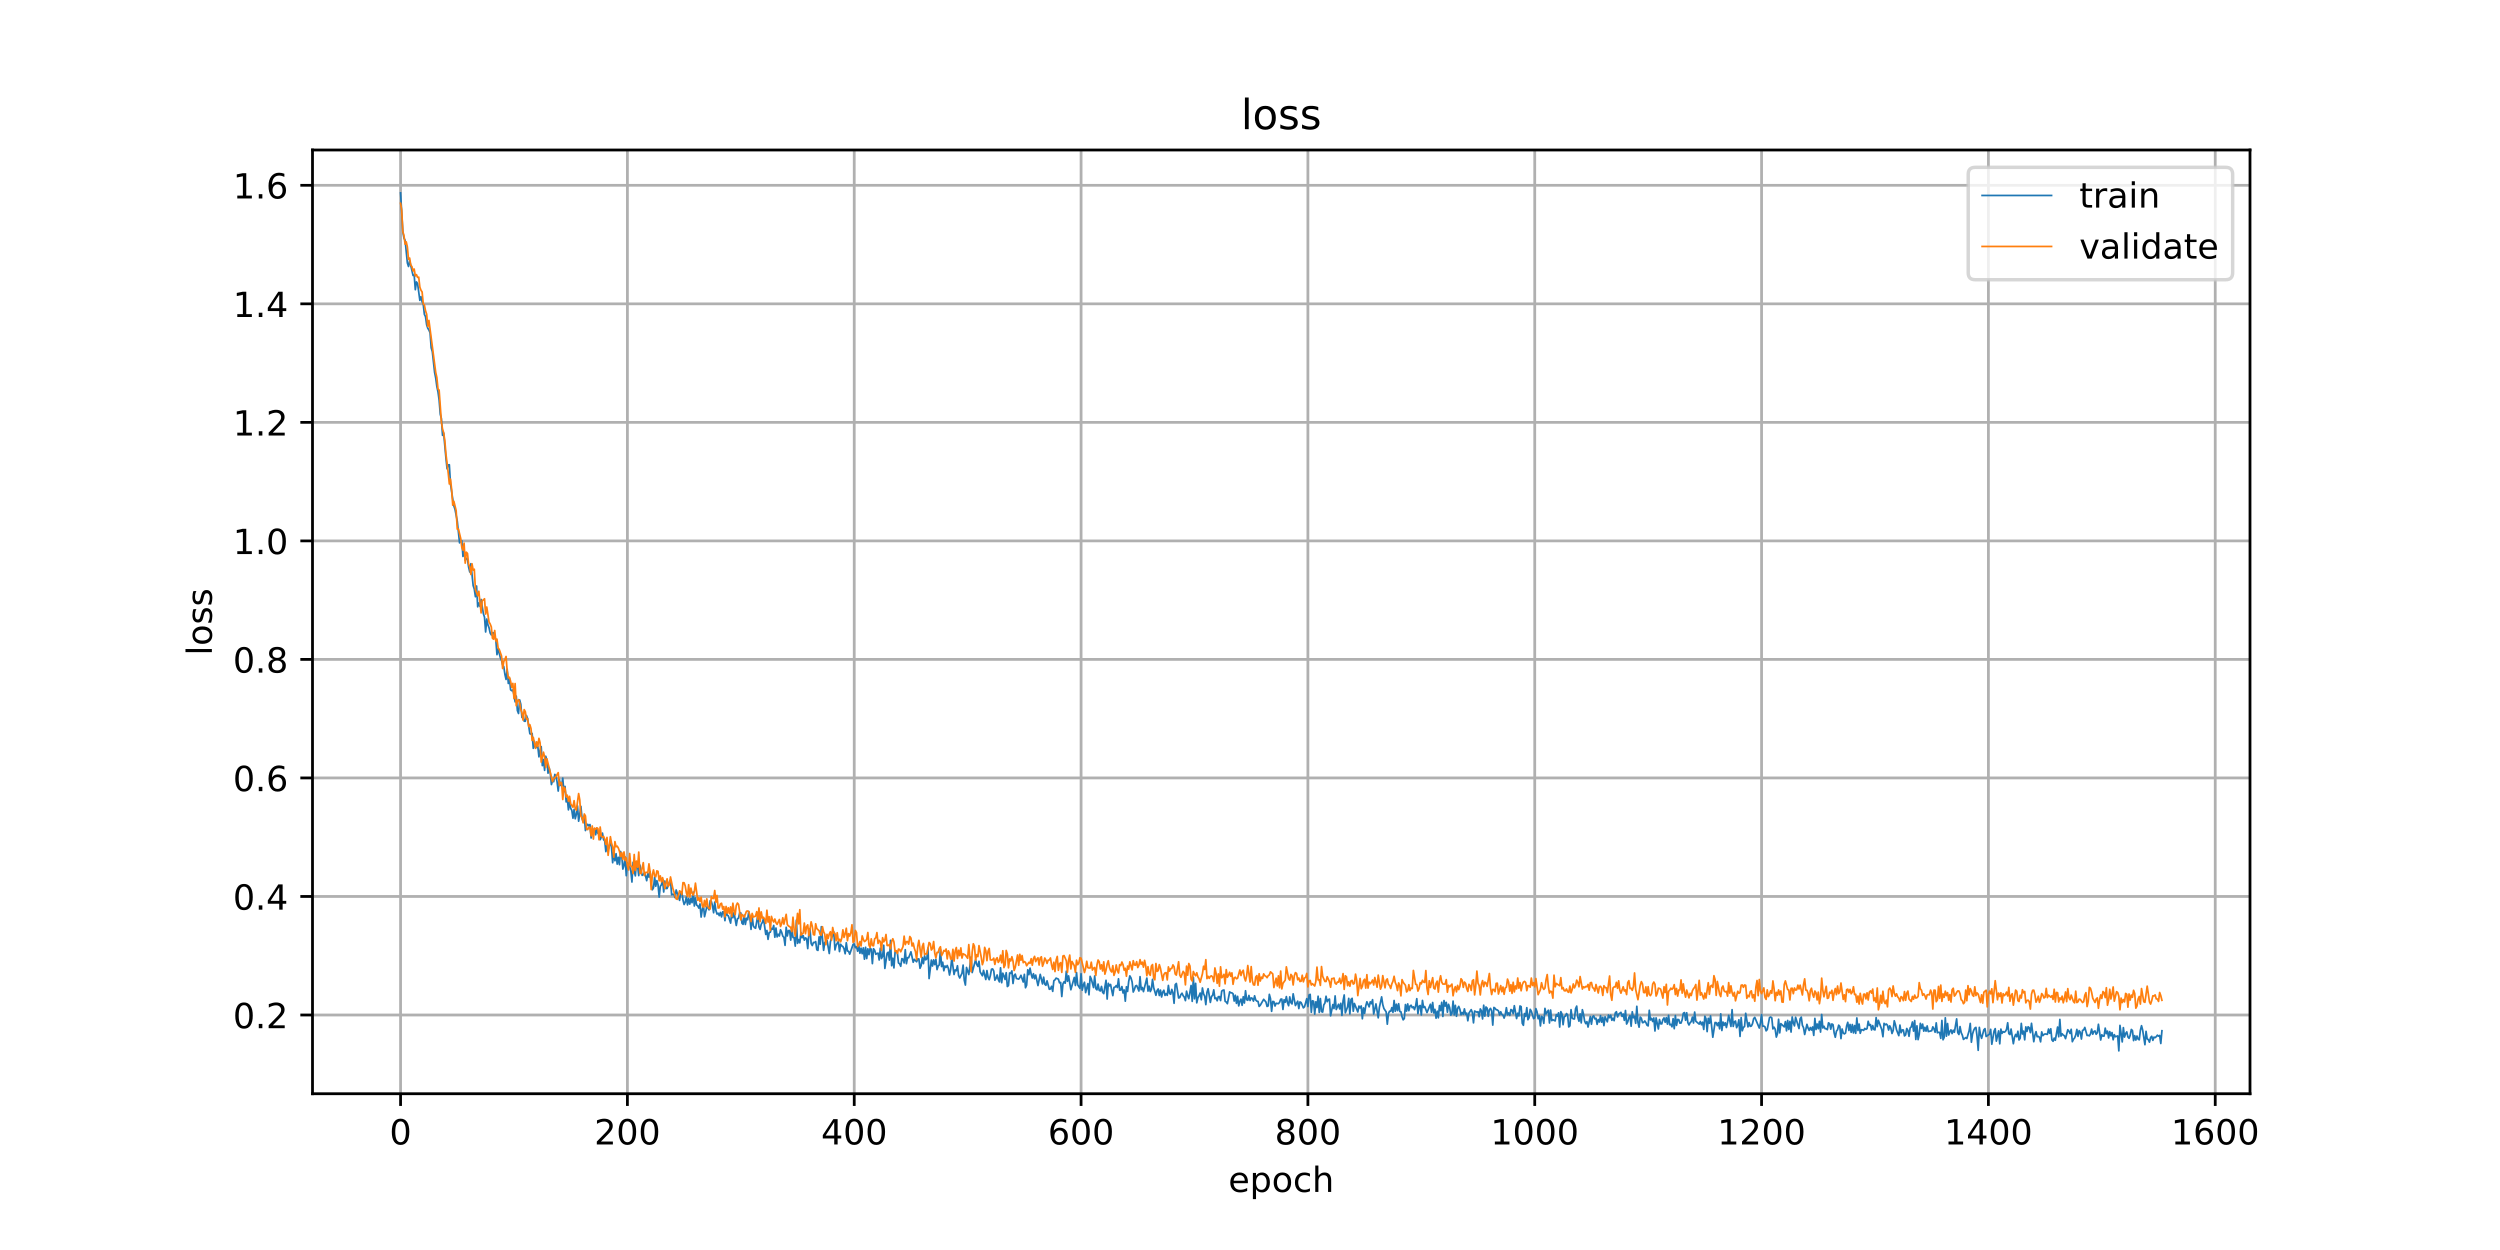 <?xml version="1.0" encoding="utf-8" standalone="no"?>
<!DOCTYPE svg PUBLIC "-//W3C//DTD SVG 1.1//EN"
  "http://www.w3.org/Graphics/SVG/1.1/DTD/svg11.dtd">
<!-- Created with matplotlib (https://matplotlib.org/) -->
<svg height="360pt" version="1.1" viewBox="0 0 720 360" width="720pt" xmlns="http://www.w3.org/2000/svg" xmlns:xlink="http://www.w3.org/1999/xlink">
 <defs>
  <style type="text/css">
*{stroke-linecap:butt;stroke-linejoin:round;}
  </style>
 </defs>
 <g id="figure_1">
  <g id="patch_1">
   <path d="M 0 360 
L 720 360 
L 720 0 
L 0 0 
z
" style="fill:#ffffff;"/>
  </g>
  <g id="axes_1">
   <g id="patch_2">
    <path d="M 90 315 
L 648 315 
L 648 43.2 
L 90 43.2 
z
" style="fill:#ffffff;"/>
   </g>
   <g id="matplotlib.axis_1">
    <g id="xtick_1">
     <g id="line2d_1">
      <path clip-path="url(#p253bdfc443)" d="M 115.364 315 
L 115.364 43.2 
" style="fill:none;stroke:#b0b0b0;stroke-linecap:square;stroke-width:0.8;"/>
     </g>
     <g id="line2d_2">
      <defs>
       <path d="M 0 0 
L 0 3.5 
" id="m78a0885cb2" style="stroke:#000000;stroke-width:0.8;"/>
      </defs>
      <g>
       <use style="stroke:#000000;stroke-width:0.8;" x="115.364" xlink:href="#m78a0885cb2" y="315"/>
      </g>
     </g>
     <g id="text_1">
      <!-- 0 -->
      <defs>
       <path d="M 31.781 66.406 
Q 24.172 66.406 20.328 58.906 
Q 16.5 51.422 16.5 36.375 
Q 16.5 21.391 20.328 13.891 
Q 24.172 6.391 31.781 6.391 
Q 39.453 6.391 43.281 13.891 
Q 47.125 21.391 47.125 36.375 
Q 47.125 51.422 43.281 58.906 
Q 39.453 66.406 31.781 66.406 
z
M 31.781 74.219 
Q 44.047 74.219 50.516 64.516 
Q 56.984 54.828 56.984 36.375 
Q 56.984 17.969 50.516 8.266 
Q 44.047 -1.422 31.781 -1.422 
Q 19.531 -1.422 13.062 8.266 
Q 6.594 17.969 6.594 36.375 
Q 6.594 54.828 13.062 64.516 
Q 19.531 74.219 31.781 74.219 
z
" id="DejaVuSans-48"/>
      </defs>
      <g transform="translate(112.182 329.598)scale(0.1 -0.1)">
       <use xlink:href="#DejaVuSans-48"/>
      </g>
     </g>
    </g>
    <g id="xtick_2">
     <g id="line2d_3">
      <path clip-path="url(#p253bdfc443)" d="M 180.692 315 
L 180.692 43.2 
" style="fill:none;stroke:#b0b0b0;stroke-linecap:square;stroke-width:0.8;"/>
     </g>
     <g id="line2d_4">
      <g>
       <use style="stroke:#000000;stroke-width:0.8;" x="180.692" xlink:href="#m78a0885cb2" y="315"/>
      </g>
     </g>
     <g id="text_2">
      <!-- 200 -->
      <defs>
       <path d="M 19.188 8.297 
L 53.609 8.297 
L 53.609 0 
L 7.328 0 
L 7.328 8.297 
Q 12.938 14.109 22.625 23.891 
Q 32.328 33.688 34.812 36.531 
Q 39.547 41.844 41.422 45.531 
Q 43.312 49.219 43.312 52.781 
Q 43.312 58.594 39.234 62.25 
Q 35.156 65.922 28.609 65.922 
Q 23.969 65.922 18.812 64.312 
Q 13.672 62.703 7.812 59.422 
L 7.812 69.391 
Q 13.766 71.781 18.938 73 
Q 24.125 74.219 28.422 74.219 
Q 39.75 74.219 46.484 68.547 
Q 53.219 62.891 53.219 53.422 
Q 53.219 48.922 51.531 44.891 
Q 49.859 40.875 45.406 35.406 
Q 44.188 33.984 37.641 27.219 
Q 31.109 20.453 19.188 8.297 
z
" id="DejaVuSans-50"/>
      </defs>
      <g transform="translate(171.148 329.598)scale(0.1 -0.1)">
       <use xlink:href="#DejaVuSans-50"/>
       <use x="63.623" xlink:href="#DejaVuSans-48"/>
       <use x="127.246" xlink:href="#DejaVuSans-48"/>
      </g>
     </g>
    </g>
    <g id="xtick_3">
     <g id="line2d_5">
      <path clip-path="url(#p253bdfc443)" d="M 246.02 315 
L 246.02 43.2 
" style="fill:none;stroke:#b0b0b0;stroke-linecap:square;stroke-width:0.8;"/>
     </g>
     <g id="line2d_6">
      <g>
       <use style="stroke:#000000;stroke-width:0.8;" x="246.02" xlink:href="#m78a0885cb2" y="315"/>
      </g>
     </g>
     <g id="text_3">
      <!-- 400 -->
      <defs>
       <path d="M 37.797 64.312 
L 12.891 25.391 
L 37.797 25.391 
z
M 35.203 72.906 
L 47.609 72.906 
L 47.609 25.391 
L 58.016 25.391 
L 58.016 17.188 
L 47.609 17.188 
L 47.609 0 
L 37.797 0 
L 37.797 17.188 
L 4.891 17.188 
L 4.891 26.703 
z
" id="DejaVuSans-52"/>
      </defs>
      <g transform="translate(236.476 329.598)scale(0.1 -0.1)">
       <use xlink:href="#DejaVuSans-52"/>
       <use x="63.623" xlink:href="#DejaVuSans-48"/>
       <use x="127.246" xlink:href="#DejaVuSans-48"/>
      </g>
     </g>
    </g>
    <g id="xtick_4">
     <g id="line2d_7">
      <path clip-path="url(#p253bdfc443)" d="M 311.348 315 
L 311.348 43.2 
" style="fill:none;stroke:#b0b0b0;stroke-linecap:square;stroke-width:0.8;"/>
     </g>
     <g id="line2d_8">
      <g>
       <use style="stroke:#000000;stroke-width:0.8;" x="311.348" xlink:href="#m78a0885cb2" y="315"/>
      </g>
     </g>
     <g id="text_4">
      <!-- 600 -->
      <defs>
       <path d="M 33.016 40.375 
Q 26.375 40.375 22.484 35.828 
Q 18.609 31.297 18.609 23.391 
Q 18.609 15.531 22.484 10.953 
Q 26.375 6.391 33.016 6.391 
Q 39.656 6.391 43.531 10.953 
Q 47.406 15.531 47.406 23.391 
Q 47.406 31.297 43.531 35.828 
Q 39.656 40.375 33.016 40.375 
z
M 52.594 71.297 
L 52.594 62.312 
Q 48.875 64.062 45.094 64.984 
Q 41.312 65.922 37.594 65.922 
Q 27.828 65.922 22.672 59.328 
Q 17.531 52.734 16.797 39.406 
Q 19.672 43.656 24.016 45.922 
Q 28.375 48.188 33.594 48.188 
Q 44.578 48.188 50.953 41.516 
Q 57.328 34.859 57.328 23.391 
Q 57.328 12.156 50.688 5.359 
Q 44.047 -1.422 33.016 -1.422 
Q 20.359 -1.422 13.672 8.266 
Q 6.984 17.969 6.984 36.375 
Q 6.984 53.656 15.188 63.938 
Q 23.391 74.219 37.203 74.219 
Q 40.922 74.219 44.703 73.484 
Q 48.484 72.75 52.594 71.297 
z
" id="DejaVuSans-54"/>
      </defs>
      <g transform="translate(301.804 329.598)scale(0.1 -0.1)">
       <use xlink:href="#DejaVuSans-54"/>
       <use x="63.623" xlink:href="#DejaVuSans-48"/>
       <use x="127.246" xlink:href="#DejaVuSans-48"/>
      </g>
     </g>
    </g>
    <g id="xtick_5">
     <g id="line2d_9">
      <path clip-path="url(#p253bdfc443)" d="M 376.676 315 
L 376.676 43.2 
" style="fill:none;stroke:#b0b0b0;stroke-linecap:square;stroke-width:0.8;"/>
     </g>
     <g id="line2d_10">
      <g>
       <use style="stroke:#000000;stroke-width:0.8;" x="376.676" xlink:href="#m78a0885cb2" y="315"/>
      </g>
     </g>
     <g id="text_5">
      <!-- 800 -->
      <defs>
       <path d="M 31.781 34.625 
Q 24.75 34.625 20.719 30.859 
Q 16.703 27.094 16.703 20.516 
Q 16.703 13.922 20.719 10.156 
Q 24.75 6.391 31.781 6.391 
Q 38.812 6.391 42.859 10.172 
Q 46.922 13.969 46.922 20.516 
Q 46.922 27.094 42.891 30.859 
Q 38.875 34.625 31.781 34.625 
z
M 21.922 38.812 
Q 15.578 40.375 12.031 44.719 
Q 8.5 49.078 8.5 55.328 
Q 8.5 64.062 14.719 69.141 
Q 20.953 74.219 31.781 74.219 
Q 42.672 74.219 48.875 69.141 
Q 55.078 64.062 55.078 55.328 
Q 55.078 49.078 51.531 44.719 
Q 48 40.375 41.703 38.812 
Q 48.828 37.156 52.797 32.312 
Q 56.781 27.484 56.781 20.516 
Q 56.781 9.906 50.312 4.234 
Q 43.844 -1.422 31.781 -1.422 
Q 19.734 -1.422 13.25 4.234 
Q 6.781 9.906 6.781 20.516 
Q 6.781 27.484 10.781 32.312 
Q 14.797 37.156 21.922 38.812 
z
M 18.312 54.391 
Q 18.312 48.734 21.844 45.562 
Q 25.391 42.391 31.781 42.391 
Q 38.141 42.391 41.719 45.562 
Q 45.312 48.734 45.312 54.391 
Q 45.312 60.062 41.719 63.234 
Q 38.141 66.406 31.781 66.406 
Q 25.391 66.406 21.844 63.234 
Q 18.312 60.062 18.312 54.391 
z
" id="DejaVuSans-56"/>
      </defs>
      <g transform="translate(367.132 329.598)scale(0.1 -0.1)">
       <use xlink:href="#DejaVuSans-56"/>
       <use x="63.623" xlink:href="#DejaVuSans-48"/>
       <use x="127.246" xlink:href="#DejaVuSans-48"/>
      </g>
     </g>
    </g>
    <g id="xtick_6">
     <g id="line2d_11">
      <path clip-path="url(#p253bdfc443)" d="M 442.004 315 
L 442.004 43.2 
" style="fill:none;stroke:#b0b0b0;stroke-linecap:square;stroke-width:0.8;"/>
     </g>
     <g id="line2d_12">
      <g>
       <use style="stroke:#000000;stroke-width:0.8;" x="442.004" xlink:href="#m78a0885cb2" y="315"/>
      </g>
     </g>
     <g id="text_6">
      <!-- 1000 -->
      <defs>
       <path d="M 12.406 8.297 
L 28.516 8.297 
L 28.516 63.922 
L 10.984 60.406 
L 10.984 69.391 
L 28.422 72.906 
L 38.281 72.906 
L 38.281 8.297 
L 54.391 8.297 
L 54.391 0 
L 12.406 0 
z
" id="DejaVuSans-49"/>
      </defs>
      <g transform="translate(429.279 329.598)scale(0.1 -0.1)">
       <use xlink:href="#DejaVuSans-49"/>
       <use x="63.623" xlink:href="#DejaVuSans-48"/>
       <use x="127.246" xlink:href="#DejaVuSans-48"/>
       <use x="190.869" xlink:href="#DejaVuSans-48"/>
      </g>
     </g>
    </g>
    <g id="xtick_7">
     <g id="line2d_13">
      <path clip-path="url(#p253bdfc443)" d="M 507.332 315 
L 507.332 43.2 
" style="fill:none;stroke:#b0b0b0;stroke-linecap:square;stroke-width:0.8;"/>
     </g>
     <g id="line2d_14">
      <g>
       <use style="stroke:#000000;stroke-width:0.8;" x="507.332" xlink:href="#m78a0885cb2" y="315"/>
      </g>
     </g>
     <g id="text_7">
      <!-- 1200 -->
      <g transform="translate(494.607 329.598)scale(0.1 -0.1)">
       <use xlink:href="#DejaVuSans-49"/>
       <use x="63.623" xlink:href="#DejaVuSans-50"/>
       <use x="127.246" xlink:href="#DejaVuSans-48"/>
       <use x="190.869" xlink:href="#DejaVuSans-48"/>
      </g>
     </g>
    </g>
    <g id="xtick_8">
     <g id="line2d_15">
      <path clip-path="url(#p253bdfc443)" d="M 572.66 315 
L 572.66 43.2 
" style="fill:none;stroke:#b0b0b0;stroke-linecap:square;stroke-width:0.8;"/>
     </g>
     <g id="line2d_16">
      <g>
       <use style="stroke:#000000;stroke-width:0.8;" x="572.66" xlink:href="#m78a0885cb2" y="315"/>
      </g>
     </g>
     <g id="text_8">
      <!-- 1400 -->
      <g transform="translate(559.935 329.598)scale(0.1 -0.1)">
       <use xlink:href="#DejaVuSans-49"/>
       <use x="63.623" xlink:href="#DejaVuSans-52"/>
       <use x="127.246" xlink:href="#DejaVuSans-48"/>
       <use x="190.869" xlink:href="#DejaVuSans-48"/>
      </g>
     </g>
    </g>
    <g id="xtick_9">
     <g id="line2d_17">
      <path clip-path="url(#p253bdfc443)" d="M 637.988 315 
L 637.988 43.2 
" style="fill:none;stroke:#b0b0b0;stroke-linecap:square;stroke-width:0.8;"/>
     </g>
     <g id="line2d_18">
      <g>
       <use style="stroke:#000000;stroke-width:0.8;" x="637.988" xlink:href="#m78a0885cb2" y="315"/>
      </g>
     </g>
     <g id="text_9">
      <!-- 1600 -->
      <g transform="translate(625.263 329.598)scale(0.1 -0.1)">
       <use xlink:href="#DejaVuSans-49"/>
       <use x="63.623" xlink:href="#DejaVuSans-54"/>
       <use x="127.246" xlink:href="#DejaVuSans-48"/>
       <use x="190.869" xlink:href="#DejaVuSans-48"/>
      </g>
     </g>
    </g>
    <g id="text_10">
     <!-- epoch -->
     <defs>
      <path d="M 56.203 29.594 
L 56.203 25.203 
L 14.891 25.203 
Q 15.484 15.922 20.484 11.062 
Q 25.484 6.203 34.422 6.203 
Q 39.594 6.203 44.453 7.469 
Q 49.312 8.734 54.109 11.281 
L 54.109 2.781 
Q 49.266 0.734 44.188 -0.344 
Q 39.109 -1.422 33.891 -1.422 
Q 20.797 -1.422 13.156 6.188 
Q 5.516 13.812 5.516 26.812 
Q 5.516 40.234 12.766 48.109 
Q 20.016 56 32.328 56 
Q 43.359 56 49.781 48.891 
Q 56.203 41.797 56.203 29.594 
z
M 47.219 32.234 
Q 47.125 39.594 43.094 43.984 
Q 39.062 48.391 32.422 48.391 
Q 24.906 48.391 20.391 44.141 
Q 15.875 39.891 15.188 32.172 
z
" id="DejaVuSans-101"/>
      <path d="M 18.109 8.203 
L 18.109 -20.797 
L 9.078 -20.797 
L 9.078 54.688 
L 18.109 54.688 
L 18.109 46.391 
Q 20.953 51.266 25.266 53.625 
Q 29.594 56 35.594 56 
Q 45.562 56 51.781 48.094 
Q 58.016 40.188 58.016 27.297 
Q 58.016 14.406 51.781 6.484 
Q 45.562 -1.422 35.594 -1.422 
Q 29.594 -1.422 25.266 0.953 
Q 20.953 3.328 18.109 8.203 
z
M 48.688 27.297 
Q 48.688 37.203 44.609 42.844 
Q 40.531 48.484 33.406 48.484 
Q 26.266 48.484 22.188 42.844 
Q 18.109 37.203 18.109 27.297 
Q 18.109 17.391 22.188 11.75 
Q 26.266 6.109 33.406 6.109 
Q 40.531 6.109 44.609 11.75 
Q 48.688 17.391 48.688 27.297 
z
" id="DejaVuSans-112"/>
      <path d="M 30.609 48.391 
Q 23.391 48.391 19.188 42.75 
Q 14.984 37.109 14.984 27.297 
Q 14.984 17.484 19.156 11.844 
Q 23.344 6.203 30.609 6.203 
Q 37.797 6.203 41.984 11.859 
Q 46.188 17.531 46.188 27.297 
Q 46.188 37.016 41.984 42.703 
Q 37.797 48.391 30.609 48.391 
z
M 30.609 56 
Q 42.328 56 49.016 48.375 
Q 55.719 40.766 55.719 27.297 
Q 55.719 13.875 49.016 6.219 
Q 42.328 -1.422 30.609 -1.422 
Q 18.844 -1.422 12.172 6.219 
Q 5.516 13.875 5.516 27.297 
Q 5.516 40.766 12.172 48.375 
Q 18.844 56 30.609 56 
z
" id="DejaVuSans-111"/>
      <path d="M 48.781 52.594 
L 48.781 44.188 
Q 44.969 46.297 41.141 47.344 
Q 37.312 48.391 33.406 48.391 
Q 24.656 48.391 19.812 42.844 
Q 14.984 37.312 14.984 27.297 
Q 14.984 17.281 19.812 11.734 
Q 24.656 6.203 33.406 6.203 
Q 37.312 6.203 41.141 7.25 
Q 44.969 8.297 48.781 10.406 
L 48.781 2.094 
Q 45.016 0.344 40.984 -0.531 
Q 36.969 -1.422 32.422 -1.422 
Q 20.062 -1.422 12.781 6.344 
Q 5.516 14.109 5.516 27.297 
Q 5.516 40.672 12.859 48.328 
Q 20.219 56 33.016 56 
Q 37.156 56 41.109 55.141 
Q 45.062 54.297 48.781 52.594 
z
" id="DejaVuSans-99"/>
      <path d="M 54.891 33.016 
L 54.891 0 
L 45.906 0 
L 45.906 32.719 
Q 45.906 40.484 42.875 44.328 
Q 39.844 48.188 33.797 48.188 
Q 26.516 48.188 22.312 43.547 
Q 18.109 38.922 18.109 30.906 
L 18.109 0 
L 9.078 0 
L 9.078 75.984 
L 18.109 75.984 
L 18.109 46.188 
Q 21.344 51.125 25.703 53.562 
Q 30.078 56 35.797 56 
Q 45.219 56 50.047 50.172 
Q 54.891 44.344 54.891 33.016 
z
" id="DejaVuSans-104"/>
     </defs>
     <g transform="translate(353.772 343.277)scale(0.1 -0.1)">
      <use xlink:href="#DejaVuSans-101"/>
      <use x="61.523" xlink:href="#DejaVuSans-112"/>
      <use x="125" xlink:href="#DejaVuSans-111"/>
      <use x="186.182" xlink:href="#DejaVuSans-99"/>
      <use x="241.162" xlink:href="#DejaVuSans-104"/>
     </g>
    </g>
   </g>
   <g id="matplotlib.axis_2">
    <g id="ytick_1">
     <g id="line2d_19">
      <path clip-path="url(#p253bdfc443)" d="M 90 292.326 
L 648 292.326 
" style="fill:none;stroke:#b0b0b0;stroke-linecap:square;stroke-width:0.8;"/>
     </g>
     <g id="line2d_20">
      <defs>
       <path d="M 0 0 
L -3.5 0 
" id="meec45088e5" style="stroke:#000000;stroke-width:0.8;"/>
      </defs>
      <g>
       <use style="stroke:#000000;stroke-width:0.8;" x="90" xlink:href="#meec45088e5" y="292.326"/>
      </g>
     </g>
     <g id="text_11">
      <!-- 0.2 -->
      <defs>
       <path d="M 10.688 12.406 
L 21 12.406 
L 21 0 
L 10.688 0 
z
" id="DejaVuSans-46"/>
      </defs>
      <g transform="translate(67.097 296.125)scale(0.1 -0.1)">
       <use xlink:href="#DejaVuSans-48"/>
       <use x="63.623" xlink:href="#DejaVuSans-46"/>
       <use x="95.41" xlink:href="#DejaVuSans-50"/>
      </g>
     </g>
    </g>
    <g id="ytick_2">
     <g id="line2d_21">
      <path clip-path="url(#p253bdfc443)" d="M 90 258.189 
L 648 258.189 
" style="fill:none;stroke:#b0b0b0;stroke-linecap:square;stroke-width:0.8;"/>
     </g>
     <g id="line2d_22">
      <g>
       <use style="stroke:#000000;stroke-width:0.8;" x="90" xlink:href="#meec45088e5" y="258.189"/>
      </g>
     </g>
     <g id="text_12">
      <!-- 0.4 -->
      <g transform="translate(67.097 261.988)scale(0.1 -0.1)">
       <use xlink:href="#DejaVuSans-48"/>
       <use x="63.623" xlink:href="#DejaVuSans-46"/>
       <use x="95.41" xlink:href="#DejaVuSans-52"/>
      </g>
     </g>
    </g>
    <g id="ytick_3">
     <g id="line2d_23">
      <path clip-path="url(#p253bdfc443)" d="M 90 224.051 
L 648 224.051 
" style="fill:none;stroke:#b0b0b0;stroke-linecap:square;stroke-width:0.8;"/>
     </g>
     <g id="line2d_24">
      <g>
       <use style="stroke:#000000;stroke-width:0.8;" x="90" xlink:href="#meec45088e5" y="224.051"/>
      </g>
     </g>
     <g id="text_13">
      <!-- 0.6 -->
      <g transform="translate(67.097 227.851)scale(0.1 -0.1)">
       <use xlink:href="#DejaVuSans-48"/>
       <use x="63.623" xlink:href="#DejaVuSans-46"/>
       <use x="95.41" xlink:href="#DejaVuSans-54"/>
      </g>
     </g>
    </g>
    <g id="ytick_4">
     <g id="line2d_25">
      <path clip-path="url(#p253bdfc443)" d="M 90 189.914 
L 648 189.914 
" style="fill:none;stroke:#b0b0b0;stroke-linecap:square;stroke-width:0.8;"/>
     </g>
     <g id="line2d_26">
      <g>
       <use style="stroke:#000000;stroke-width:0.8;" x="90" xlink:href="#meec45088e5" y="189.914"/>
      </g>
     </g>
     <g id="text_14">
      <!-- 0.8 -->
      <g transform="translate(67.097 193.714)scale(0.1 -0.1)">
       <use xlink:href="#DejaVuSans-48"/>
       <use x="63.623" xlink:href="#DejaVuSans-46"/>
       <use x="95.41" xlink:href="#DejaVuSans-56"/>
      </g>
     </g>
    </g>
    <g id="ytick_5">
     <g id="line2d_27">
      <path clip-path="url(#p253bdfc443)" d="M 90 155.777 
L 648 155.777 
" style="fill:none;stroke:#b0b0b0;stroke-linecap:square;stroke-width:0.8;"/>
     </g>
     <g id="line2d_28">
      <g>
       <use style="stroke:#000000;stroke-width:0.8;" x="90" xlink:href="#meec45088e5" y="155.777"/>
      </g>
     </g>
     <g id="text_15">
      <!-- 1.0 -->
      <g transform="translate(67.097 159.576)scale(0.1 -0.1)">
       <use xlink:href="#DejaVuSans-49"/>
       <use x="63.623" xlink:href="#DejaVuSans-46"/>
       <use x="95.41" xlink:href="#DejaVuSans-48"/>
      </g>
     </g>
    </g>
    <g id="ytick_6">
     <g id="line2d_29">
      <path clip-path="url(#p253bdfc443)" d="M 90 121.64 
L 648 121.64 
" style="fill:none;stroke:#b0b0b0;stroke-linecap:square;stroke-width:0.8;"/>
     </g>
     <g id="line2d_30">
      <g>
       <use style="stroke:#000000;stroke-width:0.8;" x="90" xlink:href="#meec45088e5" y="121.64"/>
      </g>
     </g>
     <g id="text_16">
      <!-- 1.2 -->
      <g transform="translate(67.097 125.439)scale(0.1 -0.1)">
       <use xlink:href="#DejaVuSans-49"/>
       <use x="63.623" xlink:href="#DejaVuSans-46"/>
       <use x="95.41" xlink:href="#DejaVuSans-50"/>
      </g>
     </g>
    </g>
    <g id="ytick_7">
     <g id="line2d_31">
      <path clip-path="url(#p253bdfc443)" d="M 90 87.503 
L 648 87.503 
" style="fill:none;stroke:#b0b0b0;stroke-linecap:square;stroke-width:0.8;"/>
     </g>
     <g id="line2d_32">
      <g>
       <use style="stroke:#000000;stroke-width:0.8;" x="90" xlink:href="#meec45088e5" y="87.503"/>
      </g>
     </g>
     <g id="text_17">
      <!-- 1.4 -->
      <g transform="translate(67.097 91.302)scale(0.1 -0.1)">
       <use xlink:href="#DejaVuSans-49"/>
       <use x="63.623" xlink:href="#DejaVuSans-46"/>
       <use x="95.41" xlink:href="#DejaVuSans-52"/>
      </g>
     </g>
    </g>
    <g id="ytick_8">
     <g id="line2d_33">
      <path clip-path="url(#p253bdfc443)" d="M 90 53.366 
L 648 53.366 
" style="fill:none;stroke:#b0b0b0;stroke-linecap:square;stroke-width:0.8;"/>
     </g>
     <g id="line2d_34">
      <g>
       <use style="stroke:#000000;stroke-width:0.8;" x="90" xlink:href="#meec45088e5" y="53.366"/>
      </g>
     </g>
     <g id="text_18">
      <!-- 1.6 -->
      <g transform="translate(67.097 57.165)scale(0.1 -0.1)">
       <use xlink:href="#DejaVuSans-49"/>
       <use x="63.623" xlink:href="#DejaVuSans-46"/>
       <use x="95.41" xlink:href="#DejaVuSans-54"/>
      </g>
     </g>
    </g>
    <g id="text_19">
     <!-- loss -->
     <defs>
      <path d="M 9.422 75.984 
L 18.406 75.984 
L 18.406 0 
L 9.422 0 
z
" id="DejaVuSans-108"/>
      <path d="M 44.281 53.078 
L 44.281 44.578 
Q 40.484 46.531 36.375 47.5 
Q 32.281 48.484 27.875 48.484 
Q 21.188 48.484 17.844 46.438 
Q 14.5 44.391 14.5 40.281 
Q 14.5 37.156 16.891 35.375 
Q 19.281 33.594 26.516 31.984 
L 29.594 31.297 
Q 39.156 29.25 43.188 25.516 
Q 47.219 21.781 47.219 15.094 
Q 47.219 7.469 41.188 3.016 
Q 35.156 -1.422 24.609 -1.422 
Q 20.219 -1.422 15.453 -0.562 
Q 10.688 0.297 5.422 2 
L 5.422 11.281 
Q 10.406 8.688 15.234 7.391 
Q 20.062 6.109 24.812 6.109 
Q 31.156 6.109 34.562 8.281 
Q 37.984 10.453 37.984 14.406 
Q 37.984 18.062 35.516 20.016 
Q 33.062 21.969 24.703 23.781 
L 21.578 24.516 
Q 13.234 26.266 9.516 29.906 
Q 5.812 33.547 5.812 39.891 
Q 5.812 47.609 11.281 51.797 
Q 16.75 56 26.812 56 
Q 31.781 56 36.172 55.266 
Q 40.578 54.547 44.281 53.078 
z
" id="DejaVuSans-115"/>
     </defs>
     <g transform="translate(61.017 188.758)rotate(-90)scale(0.1 -0.1)">
      <use xlink:href="#DejaVuSans-108"/>
      <use x="27.783" xlink:href="#DejaVuSans-111"/>
      <use x="88.965" xlink:href="#DejaVuSans-115"/>
      <use x="141.064" xlink:href="#DejaVuSans-115"/>
     </g>
    </g>
   </g>
   <g id="line2d_35">
    <path clip-path="url(#p253bdfc443)" d="M 115.364 55.555 
L 116.017 66.748 
L 116.344 68.59 
L 116.67 69.195 
L 117.323 75.73 
L 117.65 76.743 
L 117.977 75.083 
L 118.957 79.332 
L 119.283 79.21 
L 119.61 83.425 
L 119.937 81.199 
L 120.263 81.664 
L 120.917 86.497 
L 121.243 85.451 
L 121.57 86.936 
L 121.896 87.667 
L 122.223 90.55 
L 122.55 91.194 
L 122.876 93.554 
L 123.203 94.531 
L 123.53 95.042 
L 123.856 95.834 
L 124.183 100.184 
L 124.51 101.282 
L 125.163 107.246 
L 125.489 108.889 
L 125.816 111.351 
L 126.143 112.859 
L 126.469 115.231 
L 126.796 119.301 
L 127.123 120.535 
L 127.449 125.378 
L 127.776 124.746 
L 128.429 131.938 
L 128.756 135.009 
L 129.083 133.883 
L 129.409 133.851 
L 129.736 139.342 
L 130.389 143.732 
L 130.716 145.71 
L 131.042 146.684 
L 131.696 150.086 
L 132.349 156.345 
L 132.676 155.76 
L 133.002 155.72 
L 133.329 160.255 
L 133.656 158.463 
L 133.982 161.325 
L 134.309 160.784 
L 134.635 161.091 
L 134.962 163.327 
L 135.289 164.734 
L 135.615 162.342 
L 136.269 168.66 
L 136.595 169.639 
L 136.922 171.849 
L 137.249 168.776 
L 137.575 174.755 
L 137.902 173.661 
L 138.228 174.631 
L 138.555 172.642 
L 139.208 176.721 
L 139.535 177.735 
L 139.862 181.998 
L 140.188 178.282 
L 140.515 179.93 
L 140.842 180.788 
L 141.168 182.314 
L 141.495 182.847 
L 141.822 182.227 
L 142.148 182.244 
L 142.801 184.334 
L 143.128 188.535 
L 143.455 186.891 
L 144.108 189.427 
L 144.435 190.182 
L 144.761 191.468 
L 145.088 191.993 
L 145.415 194.231 
L 145.741 195.679 
L 146.068 192.755 
L 146.394 196.837 
L 146.721 195.378 
L 147.048 198.649 
L 147.374 198.922 
L 147.701 198.701 
L 148.028 200.125 
L 148.354 202.126 
L 148.681 200.473 
L 149.008 204.654 
L 149.334 205.483 
L 149.661 201.578 
L 149.988 202.817 
L 150.314 206.607 
L 150.641 205.618 
L 150.967 207.705 
L 151.294 207.727 
L 151.621 206.075 
L 151.947 206.949 
L 152.601 211.308 
L 152.927 211.441 
L 153.254 211.237 
L 153.581 215.51 
L 153.907 213.511 
L 154.234 215.394 
L 154.56 215.018 
L 154.887 214.972 
L 155.214 217.968 
L 155.54 216.084 
L 155.867 215.033 
L 156.194 220.491 
L 156.52 218.741 
L 156.847 221.854 
L 157.174 217.806 
L 157.5 218.963 
L 157.827 222.676 
L 158.154 221.1 
L 158.48 222.618 
L 158.807 225.948 
L 159.133 224.869 
L 159.46 225.13 
L 159.787 223.037 
L 160.113 223.572 
L 160.44 225.184 
L 160.767 227.818 
L 161.093 224.486 
L 161.42 226.177 
L 161.747 226.202 
L 162.073 224.109 
L 162.4 227.997 
L 162.727 226.49 
L 163.053 230.944 
L 163.38 230.017 
L 163.706 233.231 
L 164.033 230.85 
L 164.36 232.814 
L 164.686 233.385 
L 165.013 235.641 
L 165.34 233.11 
L 165.666 235.793 
L 165.993 234.517 
L 166.32 232.106 
L 166.646 236.504 
L 167.299 232.243 
L 167.626 235.68 
L 167.953 236.698 
L 168.279 234.961 
L 168.606 239.195 
L 168.933 237.786 
L 169.259 237.401 
L 169.586 237.863 
L 169.913 237.466 
L 170.239 241.334 
L 170.566 239.465 
L 171.219 238.652 
L 171.546 240.41 
L 171.872 238.548 
L 172.199 240.022 
L 172.526 240.032 
L 172.852 241.823 
L 173.179 241.104 
L 173.506 239.932 
L 173.832 241.838 
L 174.159 242.168 
L 174.486 245.264 
L 174.812 243.573 
L 175.139 244.661 
L 175.792 242.589 
L 176.119 244.066 
L 176.445 248.458 
L 176.772 245.243 
L 177.099 247.894 
L 177.425 245.864 
L 177.752 248.859 
L 178.079 246.916 
L 178.405 249.022 
L 178.732 245.237 
L 179.059 246.402 
L 179.385 250.29 
L 179.712 249.249 
L 180.038 246.806 
L 180.365 252.195 
L 180.692 248.525 
L 181.018 249.349 
L 181.345 249.598 
L 181.672 250.831 
L 181.998 254.018 
L 182.325 248.346 
L 182.652 250.895 
L 182.978 252.238 
L 183.305 248.383 
L 183.632 249.391 
L 183.958 252.169 
L 184.285 249.13 
L 184.938 252.108 
L 185.265 251.879 
L 185.591 251.447 
L 185.918 252.256 
L 186.245 253.631 
L 186.571 251.56 
L 186.898 252.603 
L 187.225 251.059 
L 187.551 254.518 
L 187.878 256.255 
L 188.204 255.674 
L 188.531 252.589 
L 188.858 255.228 
L 189.184 253.634 
L 189.511 254.749 
L 189.838 258.355 
L 190.164 255.265 
L 190.491 254.812 
L 190.818 253.338 
L 191.144 256.892 
L 191.471 253.75 
L 191.798 255.902 
L 192.124 255.869 
L 192.777 254.069 
L 193.104 253.504 
L 193.431 257.7 
L 193.757 257.544 
L 194.084 257.586 
L 194.411 258.518 
L 194.737 256.316 
L 195.717 259.301 
L 196.044 256.957 
L 196.37 256.952 
L 196.697 259.203 
L 197.024 260.49 
L 197.35 259.85 
L 197.677 258.305 
L 198.004 260.601 
L 198.33 258.752 
L 198.657 260.391 
L 198.984 258.767 
L 199.31 259.968 
L 199.637 256.919 
L 199.964 260.914 
L 200.29 258.608 
L 200.617 260.639 
L 200.943 260.899 
L 201.27 261.535 
L 201.597 260.338 
L 201.923 264.108 
L 202.25 261.979 
L 202.577 260.608 
L 202.903 264 
L 203.557 261.2 
L 203.883 261.321 
L 204.21 262.032 
L 204.536 259.416 
L 204.863 259.608 
L 205.19 260.809 
L 205.516 262.873 
L 205.843 259.817 
L 206.17 262.163 
L 206.496 263.25 
L 206.823 263.015 
L 207.15 263.701 
L 207.476 262.79 
L 207.803 264.067 
L 208.13 262.587 
L 208.456 262.652 
L 208.783 265.142 
L 209.109 262.207 
L 209.436 263.574 
L 209.763 263.764 
L 210.416 265.85 
L 210.743 262.826 
L 211.069 264.31 
L 211.396 262.835 
L 212.049 266.53 
L 212.376 264.603 
L 212.703 264.445 
L 213.029 262.833 
L 213.356 262.938 
L 213.682 265.885 
L 214.009 266.209 
L 214.336 263.58 
L 214.662 266.237 
L 214.989 264.46 
L 215.316 264.884 
L 215.642 262.498 
L 215.969 264.411 
L 216.296 267.655 
L 216.622 263.782 
L 216.949 266.626 
L 217.275 267.146 
L 217.602 267.335 
L 218.255 263.601 
L 218.582 266.974 
L 218.909 267.667 
L 219.235 266.166 
L 219.562 265.65 
L 219.889 264.522 
L 220.542 269.116 
L 220.869 267.979 
L 221.195 270.526 
L 221.522 268.566 
L 221.848 268.473 
L 222.175 267.373 
L 222.502 267.631 
L 222.828 266.533 
L 223.155 269.917 
L 223.482 267.282 
L 223.808 269.824 
L 224.135 269.06 
L 224.462 269.57 
L 224.788 267.773 
L 225.115 268.486 
L 225.441 269.6 
L 225.768 269.973 
L 226.095 272.253 
L 226.421 267.062 
L 226.748 269.551 
L 227.075 268.016 
L 227.401 267.983 
L 227.728 270.747 
L 228.055 267.056 
L 228.381 269.998 
L 228.708 270.029 
L 229.035 272.48 
L 229.361 265.018 
L 229.688 271.691 
L 230.014 270.606 
L 230.341 271.53 
L 230.668 268.577 
L 230.994 270.071 
L 231.321 269.459 
L 231.648 270.764 
L 231.974 270.115 
L 232.301 270.326 
L 232.628 273.192 
L 232.954 268.87 
L 233.281 267.505 
L 233.608 271.751 
L 233.934 272.313 
L 234.261 271.43 
L 234.587 271.467 
L 234.914 271.174 
L 235.241 273.542 
L 235.567 273.714 
L 235.894 269.836 
L 236.221 271.938 
L 236.547 266.894 
L 237.201 273.688 
L 237.527 271.425 
L 237.854 271.282 
L 238.18 270.791 
L 238.834 274.609 
L 239.16 271.247 
L 239.487 270.109 
L 239.814 269.392 
L 240.14 268.402 
L 240.467 273.562 
L 240.794 272.216 
L 241.447 271.11 
L 241.774 274.051 
L 242.1 271.954 
L 242.427 272.416 
L 242.753 272.599 
L 243.08 273.237 
L 243.407 274.679 
L 243.733 271.511 
L 244.06 273.89 
L 244.387 273.968 
L 244.713 274.808 
L 245.693 271.978 
L 246.02 271.878 
L 246.346 272.943 
L 246.673 272.635 
L 247 273.955 
L 247.326 272.323 
L 247.653 274.533 
L 247.98 273.077 
L 248.306 274.667 
L 248.633 272.995 
L 248.96 276.243 
L 249.286 272.826 
L 249.613 276.062 
L 249.94 273.271 
L 250.266 274.936 
L 250.593 273.118 
L 250.919 273.366 
L 251.246 277.515 
L 251.573 273.229 
L 251.899 273.682 
L 252.226 274.843 
L 252.553 274.608 
L 252.879 274.509 
L 253.206 276.474 
L 253.533 273.075 
L 253.859 276.061 
L 254.186 275.441 
L 254.512 272.239 
L 254.839 278.899 
L 255.492 274.518 
L 255.819 274.24 
L 256.146 276.514 
L 256.472 270.83 
L 256.799 278.116 
L 257.126 275.978 
L 257.452 278.753 
L 257.779 274.148 
L 258.106 273.97 
L 258.432 274.251 
L 258.759 277.344 
L 259.085 277.551 
L 259.412 278.291 
L 259.739 276.087 
L 260.065 276.247 
L 260.392 277.325 
L 260.719 273.51 
L 261.045 277.535 
L 261.372 275.805 
L 261.699 275.825 
L 262.352 274.126 
L 263.005 277.124 
L 263.332 276.292 
L 263.985 276.986 
L 264.312 276.163 
L 264.638 276.171 
L 264.965 278.864 
L 265.292 278.091 
L 265.618 275.758 
L 265.945 277.523 
L 266.272 275.291 
L 266.598 276.437 
L 266.925 276.124 
L 267.251 273.03 
L 267.578 281.817 
L 268.231 276.513 
L 268.558 278.215 
L 268.885 276.441 
L 269.211 277.809 
L 269.538 276.277 
L 269.865 279.241 
L 270.191 278.192 
L 270.518 277.886 
L 270.845 273.461 
L 271.171 278.36 
L 271.498 277.12 
L 271.824 279.574 
L 272.151 278.195 
L 272.478 278.599 
L 272.804 278.07 
L 273.131 278.911 
L 273.458 280.805 
L 273.784 279.2 
L 274.111 275.943 
L 274.764 280.653 
L 275.091 279.339 
L 275.417 279.575 
L 275.744 278.138 
L 276.071 280.918 
L 276.397 281.662 
L 277.051 280.298 
L 277.377 277.956 
L 277.704 282.285 
L 278.031 283.694 
L 278.357 278.628 
L 279.011 280.671 
L 279.664 275.611 
L 279.99 280.094 
L 280.97 276.401 
L 281.297 277.768 
L 281.624 278.328 
L 281.95 276.856 
L 282.277 279.893 
L 282.93 281.021 
L 283.257 279.472 
L 283.91 282.1 
L 284.237 279.53 
L 284.563 281.454 
L 284.89 282.154 
L 285.217 280.989 
L 285.543 279.138 
L 285.87 279.047 
L 286.197 279.637 
L 286.523 282.296 
L 286.85 281.797 
L 287.177 280.791 
L 287.503 282.091 
L 287.83 282.779 
L 288.156 278.734 
L 288.483 283.017 
L 288.81 280.283 
L 289.136 281.035 
L 289.463 282.085 
L 289.79 280.148 
L 290.116 284.12 
L 290.443 283.834 
L 290.77 280.224 
L 291.096 280.332 
L 291.423 279.616 
L 291.75 283.243 
L 292.076 280.922 
L 292.403 280.554 
L 292.729 281.793 
L 293.383 281.999 
L 293.709 281.548 
L 294.036 280.89 
L 294.689 282.816 
L 295.016 280.613 
L 295.343 284.467 
L 295.669 283.734 
L 295.996 279.298 
L 296.322 280.699 
L 296.649 278.835 
L 296.976 280.574 
L 297.302 281.671 
L 297.629 280.432 
L 297.956 281.886 
L 298.282 280.826 
L 298.936 283.844 
L 299.589 280.62 
L 300.242 283.368 
L 300.569 281.436 
L 300.895 283.451 
L 301.222 283.77 
L 301.549 282.48 
L 302.202 284.91 
L 302.529 284.829 
L 302.855 284.05 
L 303.182 285.511 
L 303.509 282.447 
L 303.835 282.204 
L 304.162 281.699 
L 304.815 281.993 
L 305.142 283.06 
L 305.468 282.934 
L 305.795 286.99 
L 306.122 283.378 
L 306.448 282.76 
L 306.775 283.154 
L 307.102 279.72 
L 307.428 282.61 
L 307.755 281.065 
L 308.408 285.044 
L 309.388 281.511 
L 309.715 283.817 
L 310.041 280.099 
L 310.368 283.604 
L 311.021 284.654 
L 311.348 280.458 
L 311.675 285.16 
L 312.001 283.721 
L 312.328 282.895 
L 312.655 285.865 
L 313.308 283.291 
L 313.634 286.499 
L 313.961 281.196 
L 314.288 281.94 
L 314.941 284.411 
L 315.268 281.088 
L 315.594 284.714 
L 315.921 285.078 
L 316.248 283.433 
L 316.574 285.225 
L 316.901 285.393 
L 317.227 284.092 
L 317.554 285.779 
L 317.881 286.169 
L 318.534 282.329 
L 318.861 287.712 
L 319.187 283.202 
L 319.514 283.933 
L 319.841 283.524 
L 320.494 286.733 
L 320.821 284.375 
L 321.147 284.289 
L 321.474 283.848 
L 321.8 284.405 
L 322.127 281.896 
L 322.454 285.174 
L 322.78 285.117 
L 323.107 284.132 
L 323.434 285.974 
L 323.76 285.109 
L 324.087 288.336 
L 324.414 284.199 
L 324.74 285.536 
L 325.067 282.628 
L 325.393 281.059 
L 325.72 281.63 
L 326.047 282.798 
L 326.373 285.701 
L 326.7 284.98 
L 327.027 283.948 
L 327.353 283.813 
L 328.007 285.413 
L 328.333 281.279 
L 328.66 285.033 
L 328.987 284.398 
L 329.313 285.583 
L 330.293 281.692 
L 330.62 285.427 
L 330.946 284.02 
L 331.273 285.565 
L 331.6 284.914 
L 331.926 282.051 
L 332.253 284.419 
L 332.906 286.646 
L 333.233 285.303 
L 333.56 284.828 
L 333.886 286.7 
L 334.213 285.151 
L 334.539 287.122 
L 334.866 285.728 
L 335.193 285.183 
L 335.519 286.679 
L 335.846 286.166 
L 336.173 286.659 
L 336.499 283.809 
L 336.826 286.122 
L 337.153 286.339 
L 337.479 284.95 
L 337.806 285.915 
L 338.132 288.941 
L 338.459 283.581 
L 338.786 283.236 
L 339.439 287.416 
L 339.766 287.321 
L 340.092 286.454 
L 340.419 286.043 
L 340.746 286.763 
L 341.072 287.149 
L 341.399 288.179 
L 341.726 285.462 
L 342.052 286.799 
L 342.379 287.625 
L 343.032 283.823 
L 343.359 288.383 
L 343.685 281.481 
L 344.012 287.652 
L 344.339 283.212 
L 344.665 288.811 
L 344.992 287.376 
L 345.319 286.807 
L 345.645 285.999 
L 345.972 287.927 
L 346.298 284.547 
L 346.625 286.248 
L 346.952 286.88 
L 347.278 289.33 
L 347.605 285.816 
L 347.932 284.75 
L 348.585 288.687 
L 348.912 286.974 
L 349.238 286.668 
L 349.565 285.079 
L 349.892 287.609 
L 350.218 287.406 
L 350.545 288.224 
L 350.871 287.039 
L 351.198 287.027 
L 351.525 288.158 
L 351.851 285.442 
L 352.178 285.197 
L 352.505 285.115 
L 352.831 288.379 
L 353.158 288.575 
L 353.485 289.06 
L 354.138 285.668 
L 354.464 285.901 
L 354.791 285.947 
L 355.118 286.212 
L 355.444 288.295 
L 355.771 286.636 
L 356.098 288.961 
L 356.424 286.953 
L 356.751 289.691 
L 357.078 288.361 
L 357.404 287.753 
L 357.731 289.521 
L 358.058 287.069 
L 358.384 288.865 
L 358.711 285.336 
L 359.037 287.916 
L 359.364 288.076 
L 359.691 286.694 
L 360.017 288.147 
L 360.344 287.394 
L 360.671 287.534 
L 360.997 288.32 
L 361.324 286.791 
L 361.651 288.009 
L 361.977 288.33 
L 362.304 288.402 
L 362.631 289.848 
L 362.957 289.519 
L 363.937 287.804 
L 364.59 288.58 
L 364.917 289.855 
L 365.244 289.683 
L 365.57 286.376 
L 365.897 287.579 
L 366.224 291.255 
L 366.55 288.418 
L 366.877 288.467 
L 367.203 289.726 
L 367.53 288.941 
L 368.183 289.061 
L 368.51 288.682 
L 368.837 287.778 
L 369.163 287.729 
L 369.49 290.718 
L 369.817 287.926 
L 370.143 288.641 
L 370.47 287.024 
L 370.797 288.796 
L 371.123 289.642 
L 371.45 287.106 
L 371.776 288.749 
L 372.103 289.131 
L 372.43 286.229 
L 373.083 289.595 
L 373.736 288.349 
L 374.063 290.465 
L 374.39 288.556 
L 374.716 288.728 
L 375.369 290.262 
L 375.696 289.976 
L 376.349 287.617 
L 376.676 289.876 
L 377.003 286.555 
L 377.329 286.377 
L 377.656 291.54 
L 377.983 288.225 
L 378.309 288.355 
L 378.636 292.067 
L 378.963 288.53 
L 379.289 290.152 
L 379.616 286.918 
L 379.942 291.579 
L 380.269 287.59 
L 380.596 291.333 
L 380.922 291.486 
L 381.249 289.428 
L 381.576 288.882 
L 381.902 286.923 
L 382.229 288.491 
L 382.556 287.908 
L 382.882 287.736 
L 383.209 292.55 
L 383.862 289.32 
L 384.189 290.456 
L 384.515 286.83 
L 384.842 290.74 
L 385.495 289.232 
L 385.822 290.559 
L 386.149 288.955 
L 386.475 292.428 
L 386.802 288.234 
L 387.129 286.556 
L 387.455 291.685 
L 388.108 289.984 
L 388.435 287.533 
L 388.762 292.013 
L 389.088 287.837 
L 389.415 287.519 
L 389.742 291.233 
L 390.068 289.007 
L 391.048 291.448 
L 391.375 289.757 
L 391.702 290.297 
L 392.028 289.725 
L 392.355 293.402 
L 392.681 290.28 
L 393.008 291.842 
L 393.335 289.732 
L 393.661 288.516 
L 394.315 289.972 
L 394.641 288.531 
L 394.968 289.071 
L 395.295 287.905 
L 395.621 292.038 
L 396.274 289.131 
L 396.928 293.128 
L 397.254 290.177 
L 397.908 287.103 
L 398.234 289.317 
L 398.561 290.451 
L 399.214 291.429 
L 399.541 294.961 
L 399.868 291.935 
L 400.194 291.216 
L 400.521 291.257 
L 400.847 290.198 
L 401.174 291.562 
L 401.501 288.142 
L 401.827 291.259 
L 402.154 289.222 
L 402.481 291.055 
L 402.807 289.074 
L 403.134 291.313 
L 403.461 291.397 
L 403.787 292.823 
L 404.114 293.716 
L 404.44 293.323 
L 404.767 289.312 
L 405.094 291.195 
L 405.42 289.126 
L 405.747 291.078 
L 406.074 289.741 
L 406.4 289.512 
L 406.727 290.221 
L 407.054 289.976 
L 407.38 290.776 
L 407.707 289.667 
L 408.034 287.624 
L 408.36 291.923 
L 408.687 289.792 
L 409.013 289.579 
L 409.34 292.304 
L 409.667 288.122 
L 409.993 290.157 
L 410.32 289.9 
L 410.973 291.622 
L 411.953 289.23 
L 412.28 291.503 
L 412.607 288.721 
L 412.933 291.727 
L 413.26 290.701 
L 413.586 293.239 
L 413.913 291.229 
L 414.24 293.127 
L 414.566 289.625 
L 414.893 291.053 
L 415.22 288.666 
L 415.546 292.735 
L 415.873 288.162 
L 416.2 289.757 
L 416.526 288.687 
L 416.853 291.504 
L 417.179 289.247 
L 417.506 290.221 
L 417.833 292.366 
L 418.159 291.899 
L 418.486 288.324 
L 418.813 292.282 
L 419.139 289.54 
L 419.466 292.682 
L 419.793 290.422 
L 420.119 289.844 
L 420.446 290.674 
L 420.773 292.264 
L 421.099 291.608 
L 421.426 292.124 
L 421.752 290.558 
L 422.079 292.157 
L 422.406 291.771 
L 422.732 293.975 
L 423.059 291.784 
L 423.712 290.774 
L 424.039 291.662 
L 424.366 294.581 
L 424.692 291.188 
L 425.345 291.507 
L 425.672 291.38 
L 425.999 292.813 
L 426.325 290.571 
L 426.652 291.1 
L 426.979 293.452 
L 427.305 289.504 
L 427.632 292.643 
L 427.959 290.016 
L 428.285 290.34 
L 428.612 292.702 
L 428.939 290.812 
L 429.265 290.409 
L 429.592 291.127 
L 429.918 295.22 
L 430.245 290.142 
L 430.572 290.378 
L 430.898 290.806 
L 431.225 290.854 
L 431.552 291.135 
L 431.878 292.323 
L 432.205 291.391 
L 432.532 292.167 
L 432.858 292.355 
L 433.185 293.207 
L 433.512 292.202 
L 433.838 290.22 
L 434.165 292.302 
L 434.491 291.712 
L 434.818 292.443 
L 435.145 290.746 
L 435.471 290.932 
L 435.798 291.944 
L 436.125 289.647 
L 436.778 293.35 
L 437.105 291.81 
L 437.431 292.582 
L 437.758 289.728 
L 438.084 289.904 
L 438.411 294.712 
L 438.738 295.289 
L 439.064 291.91 
L 439.391 292.713 
L 439.718 290.213 
L 440.044 293.673 
L 440.371 293.09 
L 440.698 290.694 
L 441.024 291.232 
L 441.678 293.368 
L 442.004 293.186 
L 442.331 290.479 
L 442.657 291.362 
L 442.984 293.38 
L 443.311 292.53 
L 443.637 295.47 
L 443.964 292.706 
L 444.291 293.019 
L 444.617 294.726 
L 444.944 290.414 
L 445.271 292.002 
L 445.924 290.951 
L 446.25 294.618 
L 446.577 290.899 
L 446.904 293.941 
L 447.23 293.681 
L 447.884 294.018 
L 448.21 292.211 
L 448.537 292.669 
L 448.864 291.697 
L 449.19 295.79 
L 449.517 291.355 
L 449.844 292.04 
L 450.17 295.1 
L 450.497 292.759 
L 450.823 292.695 
L 451.15 291.91 
L 451.477 292.305 
L 451.803 295.755 
L 452.13 295.452 
L 452.457 290.784 
L 452.783 293.21 
L 453.11 293.431 
L 453.437 293.465 
L 453.763 290.515 
L 454.09 289.763 
L 454.416 292.972 
L 454.743 294.105 
L 455.07 291.991 
L 455.396 294.586 
L 455.723 290.796 
L 456.05 292.119 
L 456.376 294.096 
L 456.703 294.805 
L 457.03 294.237 
L 457.356 295.787 
L 458.01 292.76 
L 458.336 294.973 
L 458.663 292.802 
L 458.989 292.572 
L 459.316 293.44 
L 459.643 293.247 
L 459.969 295.006 
L 460.296 293.626 
L 460.623 294.325 
L 460.949 292.509 
L 461.276 294.388 
L 461.603 292.98 
L 461.929 295.381 
L 462.256 292.846 
L 462.909 294.283 
L 463.236 292.323 
L 463.562 293.099 
L 463.889 292.37 
L 464.216 293.846 
L 464.542 293.228 
L 464.869 293.951 
L 465.196 291.735 
L 465.522 291.376 
L 465.849 292.887 
L 466.176 292.085 
L 466.829 291.556 
L 467.155 292.718 
L 467.482 292.048 
L 467.809 293.85 
L 468.135 291.022 
L 468.462 294.915 
L 468.789 294.29 
L 469.115 293.049 
L 469.442 292.493 
L 469.769 295.543 
L 470.095 291.395 
L 470.422 293.12 
L 470.749 292.667 
L 471.075 294.715 
L 471.402 289.821 
L 471.728 294.487 
L 472.055 295.827 
L 472.382 292.913 
L 472.708 293.25 
L 473.035 294.532 
L 473.362 294.456 
L 473.688 294.033 
L 474.015 294.5 
L 474.342 295.251 
L 474.668 295.455 
L 474.995 290.967 
L 475.321 293.756 
L 475.648 293.283 
L 475.975 294.192 
L 476.301 293.174 
L 476.628 296.919 
L 476.955 293.152 
L 477.608 296.336 
L 477.935 293.628 
L 478.261 294.851 
L 478.588 294.884 
L 478.915 293.636 
L 479.241 293.151 
L 479.568 294.405 
L 479.894 293.08 
L 480.221 294.949 
L 480.548 292.413 
L 480.874 295.13 
L 481.201 295.01 
L 481.528 295.72 
L 481.854 293.376 
L 482.181 296.259 
L 482.508 292.477 
L 482.834 295.309 
L 483.161 293.602 
L 483.488 293.655 
L 483.814 294.66 
L 484.141 294.637 
L 484.467 293.675 
L 484.794 291.823 
L 485.121 291.619 
L 485.447 293.839 
L 485.774 291.681 
L 486.101 294.524 
L 486.427 295.192 
L 486.754 294.533 
L 487.081 294.213 
L 487.407 292.938 
L 487.734 294.616 
L 488.06 291.483 
L 488.387 294.099 
L 489.367 294.943 
L 489.694 294.194 
L 490.02 295.137 
L 490.347 294.402 
L 490.674 296.473 
L 491 292.675 
L 491.327 293.403 
L 491.654 297.097 
L 491.98 293.276 
L 492.307 294.7 
L 492.633 292.587 
L 493.287 298.722 
L 493.94 294.482 
L 494.267 294.521 
L 494.593 295.382 
L 494.92 294.527 
L 495.247 296.302 
L 495.573 291.996 
L 495.9 296.786 
L 496.226 294.357 
L 496.553 295.28 
L 496.88 294.555 
L 497.206 295.924 
L 497.533 294.459 
L 497.86 292.432 
L 498.513 295.611 
L 498.84 290.789 
L 499.166 295.608 
L 499.493 294.311 
L 499.82 294.054 
L 500.146 295.974 
L 500.473 295.255 
L 500.799 293.705 
L 501.126 298.483 
L 501.453 293.073 
L 501.779 296.85 
L 502.106 295.863 
L 502.433 295.655 
L 502.759 291.836 
L 503.413 295.736 
L 503.739 294.51 
L 504.066 295.59 
L 504.392 295.503 
L 504.719 294.824 
L 505.046 293.38 
L 505.372 292.997 
L 506.679 296.072 
L 507.006 294.603 
L 507.332 292.202 
L 507.659 295.566 
L 507.986 295.509 
L 508.312 295.741 
L 508.639 296.881 
L 508.965 296.516 
L 509.619 293.066 
L 509.945 292.904 
L 510.272 293.116 
L 510.599 296.324 
L 510.925 295.833 
L 511.252 296.417 
L 511.579 298.676 
L 511.905 297.709 
L 512.232 293.55 
L 512.559 297.46 
L 512.885 294.804 
L 513.865 295.746 
L 514.192 294.233 
L 514.518 296.878 
L 514.845 293.894 
L 515.172 296.481 
L 515.498 294.158 
L 515.825 297.229 
L 516.152 292.889 
L 516.478 294.611 
L 516.805 295.451 
L 517.131 292.969 
L 518.111 296.214 
L 518.438 293.404 
L 518.765 292.923 
L 519.091 295.301 
L 519.418 295.978 
L 519.745 297.928 
L 520.398 295.015 
L 520.725 296.098 
L 521.051 296.761 
L 521.378 295.927 
L 521.704 296.653 
L 522.031 295.762 
L 522.358 298.182 
L 522.684 293.297 
L 523.011 296.498 
L 523.338 294.907 
L 523.664 296.271 
L 523.991 294.149 
L 524.318 297.232 
L 524.644 292.172 
L 524.971 296.053 
L 525.297 295.563 
L 525.624 296.27 
L 525.951 296.279 
L 526.277 296.542 
L 526.604 294.588 
L 526.931 294.806 
L 527.257 296.396 
L 527.584 294.895 
L 527.911 295.097 
L 528.237 297.481 
L 528.564 298.727 
L 528.891 296.98 
L 529.217 296.567 
L 529.544 295.25 
L 529.87 295.646 
L 530.197 299.116 
L 530.524 296.354 
L 530.85 297.493 
L 531.177 297.767 
L 531.504 297.529 
L 531.83 295.466 
L 532.157 294.431 
L 532.484 296.768 
L 532.81 295.038 
L 533.137 297.297 
L 533.464 295.067 
L 533.79 297.471 
L 534.117 295.37 
L 534.443 297.604 
L 534.77 293.176 
L 535.097 296.782 
L 535.423 294.935 
L 535.75 297.585 
L 536.077 296.552 
L 536.403 296.592 
L 536.73 296.76 
L 537.057 296.18 
L 537.383 296.447 
L 537.71 296.256 
L 538.036 294.13 
L 538.363 295.31 
L 538.69 295.082 
L 539.016 296.632 
L 539.343 295.372 
L 539.67 296.502 
L 539.996 296.613 
L 540.323 293.073 
L 540.65 295.665 
L 540.976 293.851 
L 541.956 296.561 
L 542.283 298.565 
L 542.609 294.726 
L 542.936 295.144 
L 543.263 294.92 
L 543.589 295.264 
L 543.916 296.647 
L 544.243 295.449 
L 544.569 296.093 
L 544.896 297.644 
L 545.223 296.789 
L 545.549 293.993 
L 545.876 295.102 
L 546.202 296.605 
L 546.856 298.266 
L 547.182 295.233 
L 547.509 297.416 
L 547.836 296.623 
L 548.162 296.631 
L 548.489 298.343 
L 548.816 298.043 
L 549.142 296.205 
L 549.469 296.758 
L 549.796 298.453 
L 550.122 296.036 
L 550.449 295.744 
L 550.775 294.338 
L 551.102 296.955 
L 551.429 293.929 
L 551.755 299.362 
L 552.082 295.447 
L 552.409 299.415 
L 552.735 297.923 
L 553.062 294.727 
L 553.389 296.195 
L 553.715 294.95 
L 554.042 296.977 
L 554.368 295.864 
L 554.695 296.972 
L 555.022 295.472 
L 555.348 297.093 
L 556.328 296.849 
L 556.655 295.732 
L 556.982 296.325 
L 557.308 297.288 
L 557.635 294.59 
L 557.962 297.438 
L 558.288 297.303 
L 558.615 297.337 
L 558.941 299.048 
L 559.268 293.89 
L 559.595 299.451 
L 559.921 298.789 
L 560.248 293.13 
L 560.575 298.417 
L 560.901 294.787 
L 561.228 298.075 
L 561.555 297.096 
L 561.881 296.605 
L 562.208 297.672 
L 562.535 296.707 
L 562.861 297.287 
L 563.514 293.441 
L 563.841 297.399 
L 564.168 297.936 
L 564.494 295.66 
L 564.821 297.397 
L 565.148 298.131 
L 565.474 299.346 
L 566.128 298.833 
L 566.454 299.089 
L 567.107 296.876 
L 567.434 294.747 
L 567.761 300.153 
L 568.087 297.802 
L 568.414 296.749 
L 568.741 296.103 
L 569.067 295.89 
L 569.394 298.501 
L 569.721 302.488 
L 570.047 295.885 
L 570.374 297.998 
L 570.701 299.037 
L 571.354 296.587 
L 571.68 296.239 
L 572.007 298.513 
L 572.987 297.816 
L 573.314 296.451 
L 573.64 300.737 
L 574.294 296.953 
L 574.62 296.246 
L 574.947 299.848 
L 575.6 296.896 
L 575.927 300.617 
L 576.253 296.388 
L 576.58 297.607 
L 576.907 297.111 
L 577.233 297.282 
L 577.56 297.05 
L 577.887 296.459 
L 578.213 294.566 
L 578.54 297.68 
L 578.867 297.953 
L 579.193 296.375 
L 579.846 300.589 
L 580.173 298.747 
L 580.5 297.922 
L 580.826 298.585 
L 581.153 297.002 
L 581.48 299.502 
L 581.806 299.015 
L 582.133 294.742 
L 582.46 297.792 
L 582.786 296.967 
L 583.113 299.464 
L 583.44 295.746 
L 583.766 297.037 
L 584.093 295.714 
L 584.419 295.986 
L 584.746 297.396 
L 585.073 294.72 
L 585.726 300.004 
L 586.053 298.128 
L 586.379 297.123 
L 586.706 298.582 
L 587.033 298.476 
L 587.359 298.742 
L 587.686 300.05 
L 588.012 297.188 
L 588.339 298.264 
L 588.666 297.927 
L 588.992 297.769 
L 589.646 297.898 
L 589.972 296.367 
L 590.299 297.578 
L 590.626 296.295 
L 590.952 299.493 
L 591.279 299.893 
L 591.606 298.975 
L 591.932 299.591 
L 592.585 295.799 
L 592.912 298.576 
L 593.239 293.594 
L 593.565 298.395 
L 593.892 297.723 
L 594.219 298.1 
L 594.545 298.296 
L 594.872 299.128 
L 595.525 296.564 
L 595.852 296.983 
L 596.178 297.629 
L 596.505 296.436 
L 596.832 300.005 
L 597.158 299.308 
L 597.485 298.928 
L 597.812 298.088 
L 598.138 296.47 
L 598.465 298.473 
L 598.792 296.824 
L 599.118 297.267 
L 599.445 299.238 
L 599.772 296.745 
L 600.098 296.632 
L 600.425 295.896 
L 601.078 298.22 
L 601.405 298.167 
L 601.731 298.329 
L 602.058 297.758 
L 602.385 296.386 
L 602.711 297.847 
L 603.038 297.068 
L 603.365 296.911 
L 603.691 297.866 
L 604.018 297.442 
L 604.344 294.993 
L 604.998 299.514 
L 605.324 298.02 
L 605.651 298.406 
L 605.978 298.384 
L 606.304 296.108 
L 606.631 297.685 
L 606.958 296.969 
L 607.284 298.928 
L 607.611 297.103 
L 607.938 298.321 
L 608.264 297.381 
L 608.591 299.444 
L 608.917 297.987 
L 609.244 298.585 
L 609.897 298.34 
L 610.224 302.645 
L 610.551 295.318 
L 611.204 300.064 
L 611.531 295.97 
L 611.857 298.676 
L 612.184 297.651 
L 612.511 297.188 
L 612.837 298.63 
L 613.164 299.029 
L 613.49 298.178 
L 613.817 296.484 
L 614.144 296.797 
L 614.47 299.692 
L 614.797 298.273 
L 615.124 299.539 
L 615.45 298.372 
L 615.777 299.279 
L 616.104 299.459 
L 616.43 296.723 
L 616.757 295.399 
L 617.083 296.659 
L 617.737 300.865 
L 618.063 297.033 
L 618.39 299.227 
L 618.717 299.392 
L 619.043 300.144 
L 619.37 298.809 
L 619.697 298.455 
L 620.023 299.618 
L 620.35 298.693 
L 620.677 298.838 
L 621.003 298.559 
L 621.33 298.131 
L 621.656 298.411 
L 621.983 298.218 
L 622.31 300.524 
L 622.636 296.855 
L 622.636 296.855 
" style="fill:none;stroke:#1f77b4;stroke-linecap:square;stroke-width:0.5;"/>
   </g>
   <g id="line2d_36">
    <path clip-path="url(#p253bdfc443)" d="M 115.364 58.551 
L 115.69 60.517 
L 116.017 66.708 
L 116.344 67.895 
L 116.67 70.323 
L 116.997 69.669 
L 117.323 71.126 
L 117.65 74.687 
L 117.977 74.325 
L 118.303 76.336 
L 118.63 76.789 
L 118.957 78.025 
L 119.283 77.489 
L 119.61 79.468 
L 119.937 79.093 
L 120.263 79.888 
L 120.59 79.819 
L 120.917 82.713 
L 121.243 83.592 
L 121.57 84.084 
L 121.896 87.513 
L 122.223 87.857 
L 122.55 89.497 
L 122.876 90.487 
L 123.203 94.032 
L 123.53 92.288 
L 125.489 107.256 
L 125.816 108.744 
L 126.143 112.042 
L 126.469 112.358 
L 127.123 121.513 
L 127.449 123.553 
L 127.776 124.65 
L 128.103 126.843 
L 128.429 130.749 
L 129.083 136.168 
L 129.409 139.383 
L 129.736 137.976 
L 130.062 140.883 
L 130.389 145.489 
L 130.716 144.381 
L 131.369 147.058 
L 131.696 152.377 
L 132.022 152.338 
L 132.676 155.044 
L 133.002 157.631 
L 133.329 158.441 
L 133.656 156.431 
L 133.982 162.175 
L 134.309 159.032 
L 134.635 159.393 
L 134.962 162.48 
L 135.289 163.248 
L 135.615 165.457 
L 135.942 162.375 
L 136.269 164.209 
L 136.595 163.942 
L 136.922 169.789 
L 137.575 171.592 
L 137.902 170.299 
L 138.555 176.509 
L 138.882 172.915 
L 139.208 172.806 
L 139.535 172.442 
L 139.862 176.844 
L 140.188 174.83 
L 140.842 179.131 
L 141.168 179.705 
L 141.495 180.533 
L 141.822 183.814 
L 142.148 184.092 
L 142.475 181.594 
L 142.801 184.602 
L 143.128 184.081 
L 143.455 186.61 
L 143.781 187.034 
L 144.435 188.929 
L 144.761 192.53 
L 145.088 190.488 
L 145.415 189.936 
L 145.741 189.068 
L 146.068 193.234 
L 146.394 195.242 
L 146.721 195.041 
L 147.048 196.19 
L 147.374 197.921 
L 147.701 196.814 
L 148.028 201.179 
L 148.354 196.872 
L 148.681 203.241 
L 149.008 201.86 
L 149.334 201.49 
L 149.661 202.433 
L 149.988 204.338 
L 150.314 205.265 
L 150.641 207.381 
L 150.967 204.371 
L 151.294 204.991 
L 151.621 207.098 
L 151.947 206.934 
L 152.274 209.255 
L 152.601 208.714 
L 152.927 209.821 
L 153.254 213.231 
L 153.581 212.358 
L 154.234 215.514 
L 154.56 213.66 
L 154.887 214.954 
L 155.214 212.65 
L 155.54 213.909 
L 155.867 219.48 
L 156.52 216.635 
L 156.847 218.046 
L 157.174 221 
L 157.5 218.528 
L 159.133 225.095 
L 159.46 224.291 
L 160.113 223.606 
L 160.767 222.527 
L 161.093 226.251 
L 161.42 225.311 
L 161.747 225.461 
L 162.073 230.245 
L 162.4 226.691 
L 162.727 227.062 
L 163.053 229.511 
L 163.38 229.013 
L 163.706 230.748 
L 164.033 229.352 
L 164.36 231.523 
L 165.013 232.487 
L 165.34 230.597 
L 165.666 232.931 
L 165.993 233.327 
L 166.646 228.554 
L 166.973 230.366 
L 167.299 235.058 
L 167.626 235.5 
L 167.953 236.982 
L 168.279 234.435 
L 168.606 234.985 
L 168.933 238.824 
L 169.259 238.926 
L 169.586 238.265 
L 169.913 238.264 
L 170.239 240.731 
L 170.566 237.888 
L 170.893 241.634 
L 171.219 238.51 
L 171.546 238.853 
L 171.872 238.418 
L 172.199 238.609 
L 172.526 241.843 
L 172.852 238.196 
L 173.179 240.83 
L 173.506 241.114 
L 173.832 240.876 
L 174.159 241.677 
L 174.486 243.173 
L 174.812 241.179 
L 175.139 246.319 
L 175.792 240.976 
L 176.119 242.839 
L 176.445 243.887 
L 176.772 246.86 
L 177.099 242.387 
L 177.425 243.859 
L 177.752 243.695 
L 178.079 244.224 
L 178.405 245.186 
L 178.732 246.677 
L 179.059 245.589 
L 179.385 247.497 
L 179.712 245.36 
L 180.038 247.822 
L 180.365 247.074 
L 180.692 249.333 
L 181.018 250.55 
L 181.345 245.814 
L 181.672 249.399 
L 181.998 249.562 
L 182.325 251.596 
L 182.652 246.105 
L 182.978 250.691 
L 183.305 247.995 
L 183.632 249.758 
L 183.958 245.41 
L 184.285 251.459 
L 184.611 251.599 
L 185.265 248.451 
L 185.591 252.172 
L 185.918 251.256 
L 186.245 251.232 
L 186.571 251.364 
L 186.898 248.793 
L 187.225 251.126 
L 187.551 256.176 
L 187.878 251.855 
L 188.204 250.542 
L 188.531 252.279 
L 188.858 252.522 
L 189.184 250.807 
L 189.511 250.956 
L 189.838 253.674 
L 190.164 252.257 
L 190.491 253.987 
L 190.818 252.765 
L 191.144 254.063 
L 191.471 255.906 
L 192.124 253.102 
L 192.451 255.272 
L 192.777 254.755 
L 193.104 252.571 
L 193.757 255.783 
L 194.737 258.886 
L 195.064 259.01 
L 195.717 256.563 
L 196.044 256.865 
L 196.37 257.616 
L 196.697 254.198 
L 197.024 254.233 
L 197.35 255.169 
L 197.677 257.126 
L 198.004 258.204 
L 198.33 254.806 
L 198.657 258.284 
L 198.984 255.787 
L 199.31 257.247 
L 199.637 257.798 
L 199.964 256.771 
L 200.29 254.356 
L 200.943 259.289 
L 201.27 258.562 
L 201.597 259.68 
L 201.923 258.393 
L 202.25 260.87 
L 202.577 261.304 
L 202.903 259.32 
L 203.23 261.123 
L 203.557 258.874 
L 203.883 261.111 
L 204.21 261.651 
L 204.536 261.781 
L 204.863 258.242 
L 205.19 258.739 
L 205.516 258.773 
L 205.843 256.474 
L 206.17 259.818 
L 206.496 257.897 
L 206.823 261.518 
L 207.15 261.44 
L 207.476 260.308 
L 207.803 260.141 
L 208.13 261.82 
L 208.456 261.092 
L 208.783 264.026 
L 209.109 261.058 
L 209.436 262.97 
L 209.763 261.449 
L 210.089 263.112 
L 210.416 261.185 
L 210.743 263.955 
L 211.069 260.13 
L 211.396 262.392 
L 211.723 263.423 
L 212.049 260.76 
L 212.376 260.081 
L 212.703 260.472 
L 213.356 264.932 
L 213.682 263.356 
L 214.336 264.123 
L 214.989 262.436 
L 215.316 262.354 
L 215.642 262.583 
L 215.969 263.618 
L 216.296 265.419 
L 216.622 263.066 
L 216.949 264.103 
L 217.602 263.853 
L 217.929 262.57 
L 218.255 264.777 
L 218.582 261.501 
L 218.909 265.438 
L 219.235 262.628 
L 219.562 264.423 
L 219.889 264.17 
L 220.215 264.762 
L 220.542 265.937 
L 220.869 262.146 
L 221.195 265.542 
L 221.522 264.024 
L 221.848 267.935 
L 222.175 263.918 
L 222.502 264.96 
L 222.828 265.546 
L 223.155 264.684 
L 223.482 265.759 
L 223.808 266.22 
L 224.462 264.815 
L 224.788 266.828 
L 225.115 266.028 
L 225.441 264.327 
L 225.768 266.139 
L 226.421 263.334 
L 226.748 266.263 
L 227.075 266.685 
L 227.401 266.855 
L 227.728 267.167 
L 228.055 268.301 
L 228.381 264.162 
L 228.708 267.716 
L 229.035 269.567 
L 229.688 263.067 
L 230.014 266.064 
L 230.341 262.003 
L 230.668 269.307 
L 231.321 268.734 
L 231.648 265.848 
L 231.974 268.911 
L 232.301 266.855 
L 232.628 266.355 
L 232.954 269.473 
L 233.608 265.492 
L 233.934 266.775 
L 234.261 269.17 
L 234.587 269.271 
L 234.914 266.047 
L 235.241 267.433 
L 235.894 268.043 
L 236.221 269.163 
L 236.547 269.324 
L 236.874 266.903 
L 237.201 268.343 
L 237.527 269.015 
L 237.854 272.071 
L 238.18 269.098 
L 238.507 270.282 
L 238.834 268.983 
L 239.16 268.335 
L 239.487 270.765 
L 239.814 267.124 
L 240.14 268.745 
L 240.467 268.811 
L 240.794 270.94 
L 241.12 268.629 
L 241.447 270.961 
L 241.774 270.52 
L 242.1 271.241 
L 242.427 270.149 
L 242.753 267.791 
L 243.08 269.971 
L 243.407 268.95 
L 243.733 267.336 
L 244.06 270.924 
L 244.387 268.895 
L 244.713 269.598 
L 245.04 268.632 
L 245.367 266.346 
L 245.693 271.369 
L 246.02 270.991 
L 246.346 267.978 
L 246.673 268.595 
L 247 272.643 
L 247.326 272.182 
L 247.653 271.176 
L 247.98 272.427 
L 248.306 269.546 
L 248.633 270.55 
L 248.96 271.161 
L 249.286 270.956 
L 249.613 270.513 
L 249.94 268.571 
L 250.266 272.182 
L 250.593 272.854 
L 250.919 270.393 
L 251.246 272.311 
L 251.573 272.395 
L 251.899 270.35 
L 252.226 270.112 
L 252.553 268.59 
L 252.879 271.707 
L 253.206 270.816 
L 253.533 271.192 
L 253.859 273.722 
L 254.186 270.062 
L 254.512 271.254 
L 254.839 270.769 
L 255.166 269.139 
L 255.492 272.287 
L 255.819 272.335 
L 256.146 272.012 
L 256.472 273.26 
L 256.799 271.1 
L 257.126 270.361 
L 257.452 271.268 
L 257.779 273.995 
L 258.106 273.803 
L 258.432 274.607 
L 258.759 273.336 
L 259.085 273.446 
L 259.412 274.113 
L 260.065 272.618 
L 260.392 269.619 
L 260.719 272.054 
L 261.045 271.21 
L 261.372 271.157 
L 261.699 271.918 
L 262.025 269.716 
L 262.352 270.163 
L 262.679 272.449 
L 263.005 271.632 
L 263.332 273.12 
L 263.658 274.054 
L 263.985 276.389 
L 264.312 272.512 
L 264.638 270.822 
L 265.292 275.678 
L 265.618 272.618 
L 265.945 271.705 
L 266.272 274.931 
L 266.598 274.666 
L 266.925 274.756 
L 267.578 271.444 
L 267.905 271.794 
L 268.231 273.599 
L 268.558 273.148 
L 268.885 271.168 
L 269.211 274.501 
L 269.538 275.888 
L 269.865 274.286 
L 270.191 274.34 
L 270.518 273.159 
L 270.845 272.665 
L 271.171 275.211 
L 271.498 274.619 
L 271.824 273.742 
L 272.151 273.938 
L 272.478 273.31 
L 272.804 276.154 
L 273.131 273.827 
L 273.458 274.526 
L 273.784 276.182 
L 274.111 276.274 
L 274.438 273.405 
L 274.764 276.781 
L 275.091 273.913 
L 275.417 272.883 
L 275.744 276.044 
L 276.071 273.686 
L 276.397 275.215 
L 276.724 273.003 
L 277.051 275.913 
L 277.377 274.684 
L 278.031 275.052 
L 278.684 275.986 
L 279.011 272.049 
L 279.664 279.821 
L 279.99 274.174 
L 280.317 271.809 
L 280.644 272.531 
L 280.97 276.53 
L 281.297 274.934 
L 281.624 275.5 
L 281.95 272.344 
L 282.604 275.709 
L 282.93 277.823 
L 283.257 276.718 
L 283.584 272.839 
L 283.91 273.831 
L 284.237 276.663 
L 284.563 273.949 
L 284.89 273.145 
L 285.217 276.427 
L 285.543 276.483 
L 285.87 276.398 
L 286.197 275.948 
L 286.523 277.756 
L 286.85 276.263 
L 287.177 275.826 
L 287.503 277.167 
L 287.83 276.673 
L 288.156 275.105 
L 288.483 277.28 
L 288.81 273.816 
L 289.136 278.658 
L 289.463 277.931 
L 289.79 273.729 
L 290.116 274.79 
L 290.443 278.73 
L 290.77 276.162 
L 291.096 276.748 
L 291.423 275.541 
L 291.75 276.815 
L 292.076 279.497 
L 292.403 278.557 
L 293.056 275.043 
L 293.383 277.997 
L 293.709 274.837 
L 294.036 276.553 
L 294.363 275.201 
L 294.689 277.249 
L 295.016 276.937 
L 295.343 277.162 
L 295.669 278.135 
L 296.322 277.161 
L 296.649 277.424 
L 296.976 276.115 
L 297.302 277.983 
L 297.629 276.104 
L 297.956 275.432 
L 298.282 276.941 
L 298.609 276.241 
L 298.936 275.848 
L 299.262 277.921 
L 299.589 275.899 
L 299.916 275.55 
L 300.242 278.286 
L 300.569 277.399 
L 300.895 275.917 
L 301.222 276.509 
L 301.549 277.46 
L 301.875 276.529 
L 302.202 276.495 
L 302.529 275.893 
L 302.855 277.902 
L 303.182 279.192 
L 303.509 277.131 
L 303.835 279.81 
L 304.162 276.559 
L 304.488 275.453 
L 304.815 279.439 
L 305.142 277.586 
L 305.468 277.234 
L 305.795 280.032 
L 306.122 275.339 
L 306.448 275.201 
L 307.102 276.713 
L 307.428 279.991 
L 307.755 276.528 
L 308.082 275.075 
L 308.408 279.05 
L 308.735 276.907 
L 309.388 278.114 
L 309.715 280.014 
L 310.041 276.54 
L 310.368 277.836 
L 310.695 277.382 
L 311.021 275.827 
L 311.348 275.959 
L 312.328 280.08 
L 312.655 278.889 
L 312.981 276.85 
L 313.308 278.667 
L 313.634 278.79 
L 313.961 278.77 
L 314.288 277.117 
L 314.614 279.382 
L 314.941 278.85 
L 315.268 278.636 
L 315.594 280.926 
L 315.921 277.913 
L 316.248 276.488 
L 316.574 276.993 
L 316.901 279.066 
L 317.227 277.864 
L 317.554 279.641 
L 317.881 277.016 
L 318.207 280.552 
L 318.534 279.41 
L 318.861 277.657 
L 319.187 276.69 
L 319.514 278.604 
L 319.841 279.498 
L 320.167 279.932 
L 320.494 278.123 
L 320.821 280.908 
L 321.147 279.952 
L 321.474 277.911 
L 321.8 279.517 
L 322.127 280.219 
L 322.454 277.831 
L 322.78 278.072 
L 323.107 277.067 
L 323.434 277.842 
L 323.76 279.404 
L 324.087 278.878 
L 324.414 281.152 
L 324.74 278.228 
L 325.067 279.109 
L 325.393 277.006 
L 326.047 279.322 
L 326.373 276.683 
L 326.7 277.896 
L 327.027 277.977 
L 327.353 276.967 
L 327.68 278.653 
L 328.007 277.948 
L 328.333 276.376 
L 328.66 277.714 
L 328.987 277.108 
L 329.313 278.531 
L 329.64 276.586 
L 329.966 278.148 
L 330.293 281 
L 330.62 278.413 
L 330.946 280.432 
L 331.273 280.876 
L 331.6 278.23 
L 331.926 277.802 
L 332.253 281.621 
L 332.58 282.176 
L 332.906 277.491 
L 333.233 279.758 
L 333.56 279.549 
L 333.886 277.815 
L 334.213 278.888 
L 334.866 282.333 
L 335.193 280.666 
L 335.519 280.182 
L 335.846 280.13 
L 336.173 282.198 
L 336.499 278.469 
L 336.826 279.691 
L 337.153 278.974 
L 337.479 278.906 
L 337.806 277.889 
L 338.132 278.429 
L 338.459 280.511 
L 338.786 280.823 
L 339.439 276.994 
L 339.766 280.759 
L 340.092 281.465 
L 340.746 279.753 
L 341.072 280.187 
L 341.399 283.627 
L 341.726 278.251 
L 342.052 280.849 
L 342.379 277.494 
L 342.705 278.209 
L 343.032 282.043 
L 343.359 282.527 
L 343.685 279.795 
L 344.012 280.554 
L 344.339 281.021 
L 344.665 280.153 
L 344.992 281.342 
L 345.319 281.853 
L 345.645 282.888 
L 346.298 280.468 
L 346.625 278.287 
L 346.952 279.2 
L 347.278 276.389 
L 347.605 281.841 
L 347.932 281.179 
L 348.258 281.758 
L 348.585 281.178 
L 348.912 281.046 
L 349.238 281.41 
L 349.565 282.681 
L 349.892 278.775 
L 350.218 280.266 
L 350.545 283.196 
L 350.871 280.493 
L 351.198 284.029 
L 351.525 278.452 
L 351.851 281.596 
L 352.178 281.276 
L 352.505 280.608 
L 352.831 283.342 
L 353.158 279.25 
L 353.485 281.453 
L 353.811 280.892 
L 354.138 280.015 
L 354.464 281.168 
L 354.791 280.193 
L 355.118 283.475 
L 355.444 281.643 
L 355.771 281.448 
L 356.098 281.887 
L 356.424 281.746 
L 357.078 279.355 
L 357.404 280.946 
L 357.731 279.875 
L 358.058 279.438 
L 358.384 281.536 
L 358.711 282.505 
L 359.037 281.04 
L 359.364 278.074 
L 360.017 282.831 
L 360.344 278.393 
L 360.671 282.421 
L 360.997 283.627 
L 361.324 283.695 
L 361.651 281.383 
L 361.977 280.971 
L 362.304 283.739 
L 362.631 280.44 
L 362.957 282.533 
L 363.284 281.417 
L 363.61 281.791 
L 363.937 280.475 
L 364.264 281.007 
L 364.59 281.169 
L 364.917 281.574 
L 365.244 280.977 
L 365.57 280.787 
L 365.897 279.89 
L 366.55 280.477 
L 366.877 284.407 
L 367.53 281.722 
L 367.857 283.949 
L 368.183 281.042 
L 368.51 284.464 
L 368.837 279.673 
L 369.163 284.796 
L 369.49 283.206 
L 370.143 282.291 
L 370.47 278.458 
L 371.123 281.842 
L 371.45 282.264 
L 371.776 280.632 
L 372.103 281.061 
L 372.43 283.662 
L 372.756 281.066 
L 373.083 280.121 
L 373.41 280.35 
L 373.736 282.174 
L 374.063 281.659 
L 374.39 282.67 
L 374.716 282.591 
L 375.043 280.878 
L 375.369 282.763 
L 375.696 281.67 
L 376.023 281.484 
L 376.349 280.346 
L 376.676 284.226 
L 377.003 282.48 
L 377.329 282.37 
L 377.656 283.679 
L 377.983 283.299 
L 378.636 283.965 
L 378.963 282.639 
L 379.289 278.54 
L 379.616 282.218 
L 379.942 282.165 
L 380.269 283.79 
L 380.596 278.376 
L 380.922 281.167 
L 381.576 282.664 
L 381.902 282.666 
L 382.229 281.288 
L 382.882 282.73 
L 383.209 284.323 
L 383.536 281.837 
L 383.862 281.825 
L 384.189 281.676 
L 384.515 283.159 
L 384.842 283.433 
L 385.169 282.817 
L 385.495 282.862 
L 385.822 281.736 
L 386.149 283.27 
L 386.475 282.451 
L 386.802 280.4 
L 387.129 284.935 
L 387.455 281.03 
L 387.782 281.31 
L 388.108 283.869 
L 388.435 282.758 
L 388.762 284.038 
L 389.088 282.492 
L 389.415 282.36 
L 389.742 283.418 
L 390.068 283.197 
L 390.395 280.557 
L 390.722 282.276 
L 391.048 286.727 
L 391.702 281.799 
L 392.028 284.74 
L 392.355 284.095 
L 392.681 282.452 
L 393.008 282.021 
L 393.335 284.57 
L 393.661 280.711 
L 393.988 284.565 
L 394.315 282.858 
L 394.641 283.313 
L 394.968 282.885 
L 395.295 282.25 
L 395.621 283.672 
L 395.948 281.524 
L 396.601 284.314 
L 396.928 280.836 
L 397.581 284.866 
L 397.908 283.97 
L 398.234 280.99 
L 398.888 284.483 
L 399.214 282.308 
L 399.541 281.918 
L 399.868 283.53 
L 400.194 283.797 
L 400.521 284.682 
L 400.847 283.356 
L 401.174 282.596 
L 401.501 281.171 
L 401.827 282.953 
L 402.154 283.712 
L 402.481 285.292 
L 402.807 283.079 
L 403.134 283.841 
L 403.461 286.803 
L 403.787 282.137 
L 404.114 282.906 
L 404.767 283.771 
L 405.094 285.68 
L 405.42 285.317 
L 405.747 283.592 
L 406.074 285.283 
L 406.4 284.568 
L 406.727 284.674 
L 407.054 279.489 
L 407.707 283.494 
L 408.034 283.547 
L 408.36 285.435 
L 408.687 284.695 
L 409.013 282.992 
L 409.34 283.351 
L 409.667 282.323 
L 409.993 282.818 
L 410.32 282.942 
L 410.647 279.527 
L 410.973 284.664 
L 411.3 286.42 
L 411.627 282.457 
L 411.953 284.388 
L 412.607 281.574 
L 412.933 284.584 
L 413.26 284.842 
L 413.586 283.232 
L 413.913 282.577 
L 414.24 285.721 
L 414.566 282.482 
L 414.893 281.023 
L 415.22 282.848 
L 415.546 283.411 
L 416.2 283.401 
L 416.526 282.138 
L 416.853 285.752 
L 417.179 283.781 
L 417.506 284.213 
L 418.159 283.418 
L 418.486 286.774 
L 418.813 284.978 
L 419.139 284.164 
L 419.466 285.646 
L 419.793 283.792 
L 420.119 285 
L 420.446 284.06 
L 420.773 281.881 
L 421.099 282.323 
L 421.426 284.35 
L 421.752 282.835 
L 422.079 283.218 
L 422.406 284.699 
L 422.732 285.549 
L 423.059 283.486 
L 423.386 283.872 
L 423.712 285.231 
L 424.039 282.456 
L 424.366 282.173 
L 424.692 286.524 
L 425.019 283.889 
L 425.345 279.686 
L 425.672 283.155 
L 425.999 283.85 
L 426.325 286.534 
L 426.652 283.468 
L 426.979 282.415 
L 427.305 284.155 
L 427.632 282.847 
L 427.959 283.09 
L 428.285 284.069 
L 428.939 280.378 
L 429.265 284.424 
L 429.592 286.423 
L 429.918 284.945 
L 430.245 284.98 
L 430.572 285.599 
L 430.898 283.212 
L 431.225 283.157 
L 431.552 286.279 
L 432.205 283.855 
L 432.532 285.618 
L 432.858 284.268 
L 433.185 286.36 
L 433.512 284.508 
L 433.838 284.334 
L 434.165 281.988 
L 434.491 282.902 
L 434.818 285.459 
L 435.145 283.606 
L 435.471 286.086 
L 435.798 282.905 
L 436.125 285.659 
L 436.451 283.961 
L 436.778 284.79 
L 437.105 281.681 
L 437.431 284.585 
L 437.758 282.996 
L 438.084 285.341 
L 438.411 283.62 
L 438.738 282.867 
L 439.064 282.634 
L 439.391 282.956 
L 439.718 285.309 
L 440.044 283.836 
L 440.371 283.949 
L 440.698 284.301 
L 441.024 281.693 
L 441.351 283.814 
L 441.678 283.017 
L 442.004 284.211 
L 442.331 281.826 
L 442.984 286.461 
L 443.637 284.982 
L 443.964 283.029 
L 444.291 284.378 
L 444.617 284.951 
L 444.944 284.557 
L 445.271 282.125 
L 445.597 280.679 
L 445.924 284.116 
L 446.25 286.005 
L 446.577 285.462 
L 446.904 285.624 
L 447.23 287.458 
L 447.557 280.857 
L 447.884 284.194 
L 448.21 283.241 
L 449.19 283.892 
L 449.517 281.566 
L 449.844 284.798 
L 450.17 284.425 
L 450.497 285.317 
L 450.823 285.368 
L 451.15 284.821 
L 451.477 285.601 
L 451.803 285.791 
L 452.13 284 
L 452.457 285.946 
L 452.783 285.008 
L 453.11 283.378 
L 453.437 284.508 
L 453.763 283.802 
L 454.09 282.28 
L 454.416 282.96 
L 454.743 284.189 
L 455.07 281.255 
L 455.723 284.846 
L 456.05 284.187 
L 456.376 284.439 
L 456.703 284.101 
L 457.03 284.188 
L 457.356 283.518 
L 457.683 285.172 
L 458.01 283.041 
L 458.336 282.954 
L 458.663 284.435 
L 458.989 284.636 
L 459.316 285.431 
L 459.643 283.548 
L 460.296 285.98 
L 460.623 284.17 
L 460.949 284.058 
L 461.276 284.581 
L 461.603 286.676 
L 461.929 283.893 
L 462.256 284.409 
L 462.583 284.458 
L 462.909 285.863 
L 463.562 281.097 
L 463.889 286.473 
L 464.216 288.075 
L 464.542 284.534 
L 464.869 284.222 
L 465.196 284.233 
L 465.522 282.923 
L 465.849 284.629 
L 466.176 282.483 
L 466.502 285.131 
L 466.829 286.032 
L 467.482 284.187 
L 467.809 285.411 
L 468.135 285.099 
L 468.462 286.428 
L 468.789 282.988 
L 469.115 282.435 
L 469.442 284.688 
L 469.769 284.61 
L 470.095 285.22 
L 470.422 284.135 
L 470.749 280.218 
L 471.075 284.967 
L 471.728 287.901 
L 472.382 283.771 
L 472.708 282.71 
L 473.035 283.377 
L 473.362 285.827 
L 473.688 285.9 
L 474.015 284.228 
L 474.342 286.86 
L 474.668 284.18 
L 474.995 286.413 
L 475.321 286.739 
L 475.648 286.123 
L 475.975 283.447 
L 476.301 282.836 
L 476.628 283.475 
L 476.955 286.851 
L 477.281 286.131 
L 477.608 284.587 
L 477.935 284.675 
L 478.261 284.879 
L 478.915 287.457 
L 479.241 284.181 
L 479.568 285.827 
L 479.894 283.484 
L 480.221 289.43 
L 480.548 285.5 
L 480.874 285.181 
L 481.201 284.588 
L 481.528 284.941 
L 481.854 284.557 
L 482.181 283.578 
L 482.508 286.422 
L 482.834 284.694 
L 483.161 286.87 
L 483.488 285.122 
L 483.814 285.105 
L 484.141 282.219 
L 484.467 286.016 
L 484.794 283.361 
L 485.121 285.677 
L 485.447 287.172 
L 485.774 285.143 
L 486.427 287.386 
L 486.754 286.073 
L 487.081 286.708 
L 487.407 285.347 
L 487.734 284.728 
L 488.06 284.353 
L 488.387 283.546 
L 488.714 288.028 
L 489.367 282.342 
L 489.694 286.593 
L 490.02 285.887 
L 490.674 287.715 
L 491 286.014 
L 491.327 287.43 
L 491.98 283.031 
L 492.307 286.347 
L 492.633 284.005 
L 492.96 283.777 
L 493.287 284.38 
L 493.613 281.002 
L 493.94 282.137 
L 494.267 286.66 
L 494.593 282.666 
L 495.247 286.312 
L 495.573 287.007 
L 495.9 284.464 
L 496.226 283.968 
L 496.553 285.384 
L 496.88 285.663 
L 497.206 285.512 
L 497.533 286.882 
L 497.86 283.005 
L 498.186 286.01 
L 498.513 283.927 
L 498.84 285.855 
L 499.166 286.85 
L 499.493 285.798 
L 499.82 288.228 
L 500.473 285.488 
L 500.799 286.058 
L 501.126 285.887 
L 501.453 283.75 
L 501.779 283.666 
L 502.106 284.35 
L 502.433 283.679 
L 502.759 283.771 
L 503.086 287.506 
L 503.413 286.675 
L 503.739 287.073 
L 504.066 285.61 
L 504.392 285.366 
L 504.719 287.356 
L 505.046 286.482 
L 505.372 288.345 
L 505.699 284.273 
L 506.026 282.392 
L 506.352 286.74 
L 506.679 282.104 
L 507.006 285.399 
L 507.332 286.168 
L 507.986 284.514 
L 508.312 287.231 
L 508.639 287.816 
L 508.965 285.09 
L 509.292 287.007 
L 509.619 286.385 
L 509.945 285.33 
L 510.272 286.049 
L 510.599 282.511 
L 510.925 284.739 
L 511.252 288.193 
L 511.579 285.804 
L 511.905 286.617 
L 512.232 285.1 
L 512.559 286.495 
L 512.885 285.409 
L 513.212 288.576 
L 513.538 288.636 
L 513.865 283.531 
L 514.192 282.501 
L 514.845 284.996 
L 515.172 285.122 
L 515.498 287.975 
L 515.825 284.646 
L 516.152 284.612 
L 516.478 286.179 
L 516.805 284.539 
L 517.131 285.143 
L 517.458 285.049 
L 517.785 283.721 
L 518.111 284.824 
L 518.438 283.737 
L 519.091 286.551 
L 519.418 283.567 
L 519.745 281.917 
L 520.071 285.13 
L 520.398 285.19 
L 520.725 286.095 
L 521.051 288.227 
L 521.378 285.304 
L 521.704 284.613 
L 522.031 286.302 
L 522.358 287.208 
L 522.684 285.425 
L 523.011 285.951 
L 523.338 287.971 
L 523.664 285.741 
L 523.991 289.062 
L 524.318 287.093 
L 524.644 281.715 
L 524.971 285.176 
L 525.297 287.071 
L 525.951 284.064 
L 526.277 287.533 
L 526.604 287.4 
L 526.931 285.768 
L 527.257 286.051 
L 527.584 285.205 
L 527.911 288.091 
L 528.237 285.886 
L 528.564 284.699 
L 528.891 286.464 
L 529.217 283.978 
L 529.544 286.162 
L 529.87 285.589 
L 530.197 283.115 
L 530.85 287.814 
L 531.177 286.509 
L 531.504 288.465 
L 531.83 285.029 
L 532.157 284.877 
L 532.484 285.825 
L 532.81 284.955 
L 533.137 286.207 
L 533.464 285.724 
L 533.79 284.197 
L 534.117 286.446 
L 534.443 286.358 
L 534.77 288.637 
L 535.097 286.855 
L 535.423 289.162 
L 535.75 286.095 
L 536.077 288.045 
L 536.403 289.163 
L 536.73 286.353 
L 537.057 286.284 
L 537.383 287.67 
L 537.71 285.935 
L 538.036 287.992 
L 538.363 285.717 
L 538.69 285.385 
L 539.016 286.03 
L 539.343 284.859 
L 539.67 288.219 
L 539.996 287.414 
L 540.323 288.677 
L 540.65 284.547 
L 540.976 290.818 
L 541.303 289.379 
L 541.63 286.655 
L 541.956 288.899 
L 542.283 285.479 
L 542.609 288.371 
L 542.936 289.036 
L 543.263 288.036 
L 543.589 289.968 
L 543.916 285.1 
L 544.243 284.565 
L 544.569 285.148 
L 544.896 287 
L 545.223 283.957 
L 545.549 286.033 
L 545.876 286.893 
L 546.202 286.208 
L 546.529 287.087 
L 546.856 287.476 
L 547.182 288.401 
L 547.509 287.02 
L 547.836 287.26 
L 548.162 288.196 
L 548.489 285.585 
L 548.816 288.075 
L 549.142 286.053 
L 549.469 285.428 
L 549.796 287.702 
L 550.449 288.427 
L 550.775 286.985 
L 551.102 287.775 
L 551.429 286.593 
L 551.755 287.445 
L 552.082 287.339 
L 552.409 286.967 
L 552.735 283.006 
L 553.062 284.813 
L 553.389 285.174 
L 553.715 286.656 
L 554.042 286.208 
L 554.368 286.768 
L 554.695 287.734 
L 555.022 286.526 
L 555.348 286.448 
L 555.675 286.52 
L 556.002 285.15 
L 556.328 285.949 
L 556.655 290.592 
L 556.982 285.161 
L 557.308 285.184 
L 557.635 288.484 
L 557.962 287.992 
L 558.288 284.114 
L 558.615 287.5 
L 558.941 283.716 
L 559.268 288.396 
L 559.595 286.252 
L 559.921 287.224 
L 560.248 285.459 
L 560.575 286.742 
L 560.901 285.885 
L 561.228 288.079 
L 561.555 286.447 
L 561.881 288.585 
L 562.208 285.031 
L 562.535 284.615 
L 562.861 286.87 
L 563.188 286.478 
L 563.514 285.79 
L 563.841 285.377 
L 564.168 285.402 
L 564.494 286.205 
L 564.821 287.947 
L 565.148 288.176 
L 565.474 289.064 
L 565.801 288.658 
L 566.128 285.153 
L 566.454 288.203 
L 566.781 283.877 
L 567.107 286.492 
L 567.434 284.718 
L 567.761 285.397 
L 568.087 286.594 
L 568.414 286.934 
L 568.741 284.203 
L 569.067 286.718 
L 569.394 285.958 
L 569.721 286.318 
L 570.374 288.707 
L 570.701 286.512 
L 571.027 288.906 
L 571.354 285.748 
L 572.007 285.187 
L 572.334 289.976 
L 572.66 286.376 
L 572.987 285.444 
L 573.314 286.215 
L 573.64 284.78 
L 573.967 288.757 
L 574.62 282.452 
L 575.273 287.936 
L 575.6 286.007 
L 575.927 286.964 
L 576.253 285.912 
L 576.58 288.859 
L 576.907 286.185 
L 577.233 286.742 
L 577.56 286.402 
L 577.887 285.736 
L 578.213 286.843 
L 578.54 284.374 
L 578.867 288.371 
L 579.193 286.7 
L 579.52 286.193 
L 579.846 289.486 
L 580.5 285.151 
L 580.826 285.486 
L 581.153 288.195 
L 581.48 288.434 
L 581.806 286.631 
L 582.133 287.432 
L 582.46 285.047 
L 582.786 285.935 
L 583.113 285.545 
L 583.44 288.815 
L 583.766 288.127 
L 584.093 288.055 
L 584.419 288.474 
L 584.746 290.607 
L 585.073 286.305 
L 585.399 285.201 
L 585.726 285.17 
L 586.053 286.456 
L 586.379 288.624 
L 586.706 287.91 
L 587.033 286.907 
L 587.359 288.678 
L 587.686 287.755 
L 588.012 286.152 
L 588.339 286.602 
L 588.666 287.418 
L 588.992 287.165 
L 589.319 284.661 
L 589.646 287.306 
L 589.972 286.593 
L 590.626 287.184 
L 590.952 286.768 
L 591.279 287.837 
L 591.606 284.91 
L 591.932 288.572 
L 592.259 285.83 
L 592.585 285.894 
L 592.912 288.565 
L 593.239 287.391 
L 593.565 287.896 
L 593.892 286.891 
L 594.219 288.805 
L 594.545 287.551 
L 594.872 285.698 
L 595.199 288.464 
L 595.525 284.735 
L 595.852 287.332 
L 596.178 287.923 
L 596.505 286.586 
L 597.158 288.465 
L 597.485 288.821 
L 597.812 285.461 
L 598.138 288.735 
L 598.465 288.502 
L 598.792 287.743 
L 599.118 287.821 
L 599.772 288.733 
L 600.098 288.486 
L 600.425 286.645 
L 600.751 285.888 
L 601.078 289.882 
L 601.405 288.438 
L 601.731 284.358 
L 602.058 284.64 
L 602.385 285.779 
L 602.711 287.472 
L 603.365 288.709 
L 603.691 287.726 
L 604.018 287.39 
L 604.344 290.373 
L 604.671 288.004 
L 604.998 286.539 
L 605.324 287.55 
L 605.651 285.566 
L 605.978 285.876 
L 606.304 287.308 
L 606.631 284.469 
L 606.958 289.505 
L 607.284 288.056 
L 607.611 284.919 
L 607.938 287.706 
L 608.264 286.32 
L 608.591 284.256 
L 608.917 288.329 
L 609.571 285.605 
L 609.897 285.854 
L 610.224 286.964 
L 610.551 290.812 
L 610.877 287.46 
L 611.204 288.737 
L 611.531 287.874 
L 611.857 288.54 
L 612.184 286.108 
L 612.511 286.351 
L 612.837 290.065 
L 613.164 286.259 
L 613.49 288.026 
L 613.817 286.582 
L 614.144 287.227 
L 614.47 285.204 
L 614.797 286.146 
L 615.124 290.353 
L 615.45 289.728 
L 615.777 287.716 
L 616.104 286.987 
L 616.43 289.174 
L 616.757 284.714 
L 617.41 288.513 
L 617.737 288.673 
L 618.39 284.018 
L 619.043 288.532 
L 619.37 289.176 
L 619.697 288.169 
L 620.023 286.796 
L 620.35 286.844 
L 620.677 286.531 
L 621.003 287.675 
L 621.33 287.719 
L 621.656 288.408 
L 621.983 285.841 
L 622.31 286.771 
L 622.636 288.087 
L 622.636 288.087 
" style="fill:none;stroke:#ff7f0e;stroke-linecap:square;stroke-width:0.5;"/>
   </g>
   <g id="patch_3">
    <path d="M 90 315 
L 90 43.2 
" style="fill:none;stroke:#000000;stroke-linecap:square;stroke-linejoin:miter;stroke-width:0.8;"/>
   </g>
   <g id="patch_4">
    <path d="M 648 315 
L 648 43.2 
" style="fill:none;stroke:#000000;stroke-linecap:square;stroke-linejoin:miter;stroke-width:0.8;"/>
   </g>
   <g id="patch_5">
    <path d="M 90 315 
L 648 315 
" style="fill:none;stroke:#000000;stroke-linecap:square;stroke-linejoin:miter;stroke-width:0.8;"/>
   </g>
   <g id="patch_6">
    <path d="M 90 43.2 
L 648 43.2 
" style="fill:none;stroke:#000000;stroke-linecap:square;stroke-linejoin:miter;stroke-width:0.8;"/>
   </g>
   <g id="text_20">
    <!-- loss -->
    <g transform="translate(357.411 37.2)scale(0.12 -0.12)">
     <use xlink:href="#DejaVuSans-108"/>
     <use x="27.783" xlink:href="#DejaVuSans-111"/>
     <use x="88.965" xlink:href="#DejaVuSans-115"/>
     <use x="141.064" xlink:href="#DejaVuSans-115"/>
    </g>
   </g>
   <g id="legend_1">
    <g id="patch_7">
     <path d="M 568.847 80.556 
L 641 80.556 
Q 643 80.556 643 78.556 
L 643 50.2 
Q 643 48.2 641 48.2 
L 568.847 48.2 
Q 566.847 48.2 566.847 50.2 
L 566.847 78.556 
Q 566.847 80.556 568.847 80.556 
z
" style="fill:#ffffff;opacity:0.8;stroke:#cccccc;stroke-linejoin:miter;"/>
    </g>
    <g id="line2d_37">
     <path d="M 570.847 56.298 
L 590.847 56.298 
" style="fill:none;stroke:#1f77b4;stroke-linecap:square;stroke-width:0.5;"/>
    </g>
    <g id="line2d_38"/>
    <g id="text_21">
     <!-- train -->
     <defs>
      <path d="M 18.312 70.219 
L 18.312 54.688 
L 36.812 54.688 
L 36.812 47.703 
L 18.312 47.703 
L 18.312 18.016 
Q 18.312 11.328 20.141 9.422 
Q 21.969 7.516 27.594 7.516 
L 36.812 7.516 
L 36.812 0 
L 27.594 0 
Q 17.188 0 13.234 3.875 
Q 9.281 7.766 9.281 18.016 
L 9.281 47.703 
L 2.688 47.703 
L 2.688 54.688 
L 9.281 54.688 
L 9.281 70.219 
z
" id="DejaVuSans-116"/>
      <path d="M 41.109 46.297 
Q 39.594 47.172 37.812 47.578 
Q 36.031 48 33.891 48 
Q 26.266 48 22.188 43.047 
Q 18.109 38.094 18.109 28.812 
L 18.109 0 
L 9.078 0 
L 9.078 54.688 
L 18.109 54.688 
L 18.109 46.188 
Q 20.953 51.172 25.484 53.578 
Q 30.031 56 36.531 56 
Q 37.453 56 38.578 55.875 
Q 39.703 55.766 41.062 55.516 
z
" id="DejaVuSans-114"/>
      <path d="M 34.281 27.484 
Q 23.391 27.484 19.188 25 
Q 14.984 22.516 14.984 16.5 
Q 14.984 11.719 18.141 8.906 
Q 21.297 6.109 26.703 6.109 
Q 34.188 6.109 38.703 11.406 
Q 43.219 16.703 43.219 25.484 
L 43.219 27.484 
z
M 52.203 31.203 
L 52.203 0 
L 43.219 0 
L 43.219 8.297 
Q 40.141 3.328 35.547 0.953 
Q 30.953 -1.422 24.312 -1.422 
Q 15.922 -1.422 10.953 3.297 
Q 6 8.016 6 15.922 
Q 6 25.141 12.172 29.828 
Q 18.359 34.516 30.609 34.516 
L 43.219 34.516 
L 43.219 35.406 
Q 43.219 41.609 39.141 45 
Q 35.062 48.391 27.688 48.391 
Q 23 48.391 18.547 47.266 
Q 14.109 46.141 10.016 43.891 
L 10.016 52.203 
Q 14.938 54.109 19.578 55.047 
Q 24.219 56 28.609 56 
Q 40.484 56 46.344 49.844 
Q 52.203 43.703 52.203 31.203 
z
" id="DejaVuSans-97"/>
      <path d="M 9.422 54.688 
L 18.406 54.688 
L 18.406 0 
L 9.422 0 
z
M 9.422 75.984 
L 18.406 75.984 
L 18.406 64.594 
L 9.422 64.594 
z
" id="DejaVuSans-105"/>
      <path d="M 54.891 33.016 
L 54.891 0 
L 45.906 0 
L 45.906 32.719 
Q 45.906 40.484 42.875 44.328 
Q 39.844 48.188 33.797 48.188 
Q 26.516 48.188 22.312 43.547 
Q 18.109 38.922 18.109 30.906 
L 18.109 0 
L 9.078 0 
L 9.078 54.688 
L 18.109 54.688 
L 18.109 46.188 
Q 21.344 51.125 25.703 53.562 
Q 30.078 56 35.797 56 
Q 45.219 56 50.047 50.172 
Q 54.891 44.344 54.891 33.016 
z
" id="DejaVuSans-110"/>
     </defs>
     <g transform="translate(598.847 59.798)scale(0.1 -0.1)">
      <use xlink:href="#DejaVuSans-116"/>
      <use x="39.209" xlink:href="#DejaVuSans-114"/>
      <use x="80.322" xlink:href="#DejaVuSans-97"/>
      <use x="141.602" xlink:href="#DejaVuSans-105"/>
      <use x="169.385" xlink:href="#DejaVuSans-110"/>
     </g>
    </g>
    <g id="line2d_39">
     <path d="M 570.847 70.977 
L 590.847 70.977 
" style="fill:none;stroke:#ff7f0e;stroke-linecap:square;stroke-width:0.5;"/>
    </g>
    <g id="line2d_40"/>
    <g id="text_22">
     <!-- validate -->
     <defs>
      <path d="M 2.984 54.688 
L 12.5 54.688 
L 29.594 8.797 
L 46.688 54.688 
L 56.203 54.688 
L 35.688 0 
L 23.484 0 
z
" id="DejaVuSans-118"/>
      <path d="M 45.406 46.391 
L 45.406 75.984 
L 54.391 75.984 
L 54.391 0 
L 45.406 0 
L 45.406 8.203 
Q 42.578 3.328 38.25 0.953 
Q 33.938 -1.422 27.875 -1.422 
Q 17.969 -1.422 11.734 6.484 
Q 5.516 14.406 5.516 27.297 
Q 5.516 40.188 11.734 48.094 
Q 17.969 56 27.875 56 
Q 33.938 56 38.25 53.625 
Q 42.578 51.266 45.406 46.391 
z
M 14.797 27.297 
Q 14.797 17.391 18.875 11.75 
Q 22.953 6.109 30.078 6.109 
Q 37.203 6.109 41.297 11.75 
Q 45.406 17.391 45.406 27.297 
Q 45.406 37.203 41.297 42.844 
Q 37.203 48.484 30.078 48.484 
Q 22.953 48.484 18.875 42.844 
Q 14.797 37.203 14.797 27.297 
z
" id="DejaVuSans-100"/>
     </defs>
     <g transform="translate(598.847 74.477)scale(0.1 -0.1)">
      <use xlink:href="#DejaVuSans-118"/>
      <use x="59.18" xlink:href="#DejaVuSans-97"/>
      <use x="120.459" xlink:href="#DejaVuSans-108"/>
      <use x="148.242" xlink:href="#DejaVuSans-105"/>
      <use x="176.025" xlink:href="#DejaVuSans-100"/>
      <use x="239.502" xlink:href="#DejaVuSans-97"/>
      <use x="300.781" xlink:href="#DejaVuSans-116"/>
      <use x="339.99" xlink:href="#DejaVuSans-101"/>
     </g>
    </g>
   </g>
  </g>
 </g>
 <defs>
  <clipPath id="p253bdfc443">
   <rect height="271.8" width="558" x="90" y="43.2"/>
  </clipPath>
 </defs>
</svg>

